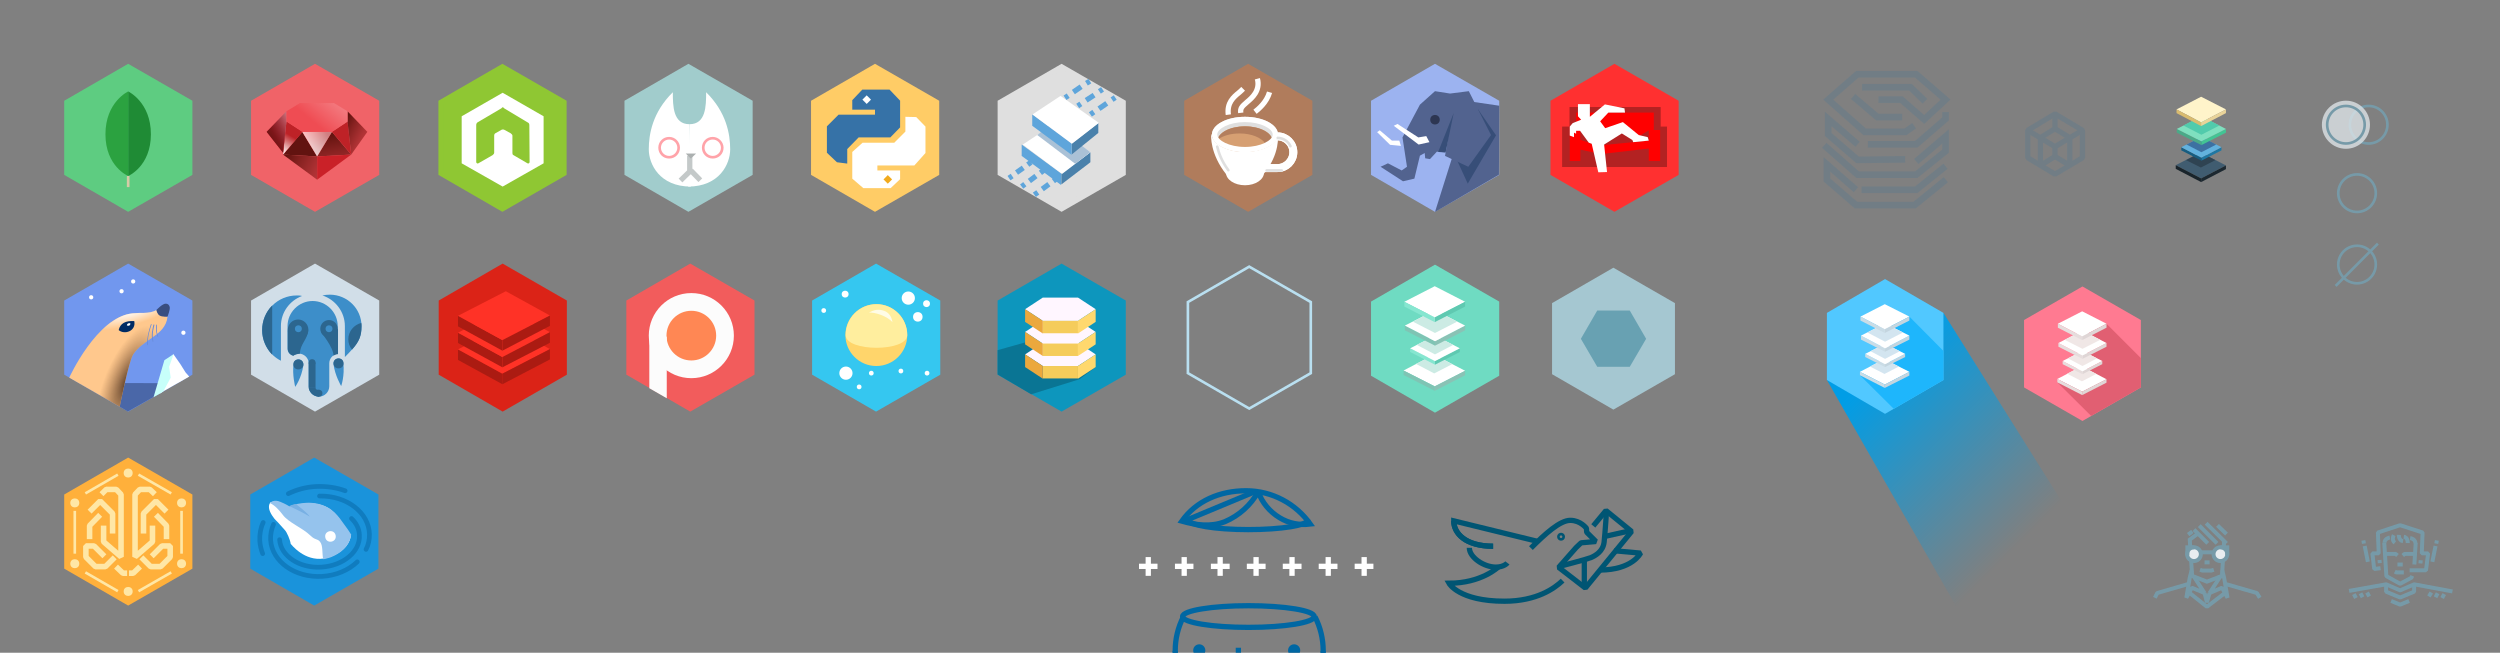 <?xml version="1.0" encoding="utf-8"?>
<!-- Generator: Adobe Illustrator 20.0.0, SVG Export Plug-In . SVG Version: 6.00 Build 0)  -->
<svg version="1.1" id="svgs" xmlns="http://www.w3.org/2000/svg" xmlns:xlink="http://www.w3.org/1999/xlink" x="0px" y="0px"
	 viewBox="0 0 946 247" style="enable-background:new 0 0 946 247;" xml:space="preserve">
<rect x="0" y="0" width="946" height="247" fill="#808080" stroke="none"/>
<style type="text/css">
	.st0{fill:#F06368;stroke:#F06368;stroke-width:2;stroke-miterlimit:10;}
	.st1{fill:#CA2128;}
	.st2{fill:url(#SVGID_1_);}
	.st3{fill:#BE2227;}
	.st4{fill:url(#SVGID_2_);}
	.st5{fill:#621310;}
	.st6{fill:url(#SVGID_3_);}
	.st7{fill:#D32034;}
	.st8{fill:url(#SVGID_4_);}
	.st9{fill:url(#SVGID_5_);}
	.st10{fill:url(#SVGID_6_);}
	.st11{fill:url(#SVGID_7_);}
	.st12{fill:#EF4C53;}
	.st13{opacity:0.61;fill:url(#SVGID_8_);enable-background:new    ;}
	.st14{fill:url(#SVGID_9_);}
	.st15{fill:url(#SVGID_10_);}
	.st16{fill:#8FC733;stroke:#8FC733;stroke-width:2;stroke-miterlimit:10;}
	.st17{fill:#FFFFFF;}
	.st18{fill:#8FC733;}
	.st19{fill:#A1CCCC;stroke:#A1CCCC;stroke-width:2;stroke-miterlimit:10;}
	.st20{fill:#FFA3A9;}
	.st21{fill:none;stroke:#C4C9C9;stroke-width:2;stroke-miterlimit:10;}
	.st22{fill:#ABB0B0;}
	.st23{fill:#FFCC66;stroke:#FFCC66;stroke-width:2;stroke-miterlimit:10;}
	.st24{fill:#3672A7;}
	.st25{fill:#F1AA1D;}
	.st26{fill:#6FDBC2;stroke:#6FDBC2;stroke-width:2;stroke-miterlimit:10;}
	.st27{fill:#CCEBE4;}
	.st28{fill:#8AC2B5;}
	.st29{fill:#7FC4B4;}
	.st30{fill:#5FC9B1;}
	.st31{fill:#86E6D0;}
	.st32{fill:#A5C7D1;}
	.st33{fill:#68A1B2;}
	.st34{fill:#DFDFDF;stroke:#DFDFDF;stroke-width:2;stroke-miterlimit:10;}
	.st35{fill:#4A81AB;}
	.st36{fill:#5EA5DB;}
	.st37{fill:#AAC1D6;}
	.st38{fill:none;stroke:#5EA5DB;stroke-width:2;stroke-miterlimit:10;}
	.st39{fill:none;stroke:#5EA5DB;stroke-width:2;stroke-miterlimit:10;stroke-dasharray:3.581,2.387;}
	.st40{fill:none;stroke:#5EA5DB;stroke-width:2;stroke-miterlimit:10;stroke-dasharray:3.119,2.079;}
	.st41{fill:none;stroke:#5EA5DB;stroke-width:2;stroke-miterlimit:10;stroke-dasharray:3.119,2.08;}
	.st42{fill:none;stroke:#5EA5DB;stroke-width:2;stroke-miterlimit:10;stroke-dasharray:3.12,2.08;}
	.st43{fill:#B07C5C;stroke:#B07C5C;stroke-width:2;stroke-miterlimit:10;}
	.st44{fill:#DFDFDF;}
	.st45{clip-path:url(#SVGID_12_);fill:#D69F72;}
	.st46{clip-path:url(#SVGID_14_);fill:#B37E5D;}
	.st47{fill:none;stroke:#FFFFFF;stroke-width:3;stroke-miterlimit:10;}
	.st48{fill:none;stroke:#DFDFDF;stroke-linecap:round;stroke-miterlimit:10;}
	.st49{fill:none;stroke:#FFFFFF;stroke-width:2;stroke-miterlimit:10;}
	.st50{fill:#9CB3F0;stroke:#9CB3F0;stroke-width:2;stroke-miterlimit:10;}
	.st51{fill:#52638F;}
	.st52{fill:#374E78;}
	.st53{fill:#2D3652;}
	.st54{fill:#FF3030;stroke:#FF3030;stroke-width:2;stroke-miterlimit:10;}
	.st55{fill:#B32222;}
	.st56{fill:#FF0000;}
	.st57{fill:#5ECC81;stroke:#5ECC81;stroke-width:2;stroke-miterlimit:10;}
	.st58{fill:#1F8B35;}
	.st59{fill:#2BA240;}
	.st60{fill:none;stroke:#D6CBA6;stroke-miterlimit:10;}
	.st61{fill:#FFB03B;stroke:#FFB03B;stroke-width:2;stroke-miterlimit:10;}
	.st62{fill:none;stroke:#FFE7A6;stroke-linejoin:bevel;stroke-miterlimit:10;}
	.st63{fill:none;stroke:#FFE7A6;stroke-width:2.1;stroke-linejoin:bevel;stroke-miterlimit:10;}
	.st64{fill:#FFE7A6;}
	.st65{fill:#1A93DB;stroke:#1A93DB;stroke-width:2;stroke-miterlimit:10;}
	.st66{fill:#95C3ED;}
	.st67{fill:none;stroke:#107CBF;stroke-width:1.776;stroke-linecap:round;stroke-miterlimit:10;}
	.st68{fill:#78B0E3;}
	.st69{fill:#7197EE;stroke:#7197EE;stroke-width:2;stroke-miterlimit:10;}
	.st70{fill:#4A67A8;}
	.st71{fill:#FFC88D;}
	.st72{fill:url(#path3352_1_);}
	.st73{fill:url(#path4028_1_);}
	.st74{fill:#002B64;}
	.st75{fill:#678AD9;}
	.st76{fill:#394E80;}
	.st77{fill:#C7FFFA;}
	.st78{fill:#D1DEE8;stroke:#D1DEE8;stroke-width:2;stroke-miterlimit:10;}
	.st79{fill:#3D8EC9;}
	.st80{fill:#2C668F;}
	.st81{fill:#DB2317;stroke:#DB2317;stroke-width:2;stroke-miterlimit:10;}
	.st82{fill:#AB1B12;}
	.st83{fill:#FF3226;}
	.st84{fill:#F25C5C;stroke:#F25C5C;stroke-width:2;stroke-miterlimit:10;}
	.st85{fill:#FCFCFC;}
	.st86{fill:#FF8754;}
	.st87{fill:#35C7F0;stroke:#35C7F0;stroke-width:2;stroke-miterlimit:10;}
	.st88{fill:#FFD56B;}
	.st89{fill:#FFEE9E;}
	.st90{fill:#FFFCE6;}
	.st91{fill:#0D96BD;stroke:#0D96BD;stroke-width:2;stroke-miterlimit:10;}
	.st92{fill:#0A7594;}
	.st93{fill:#FFF6FF;}
	.st94{fill:#FFD86E;}
	.st95{fill:#F5CC5B;}
	.st96{fill:#EBA83D;}
	.st97{fill:none;stroke:#B9DFF0;stroke-miterlimit:10;}
	.st98{fill:none;stroke:#218BB0;stroke-width:1.113;stroke-linecap:round;stroke-linejoin:round;}
	.st99{fill:#218BB0;}
	.st100{fill:none;stroke:#46B4DB;stroke-width:0.88;stroke-linecap:round;stroke-linejoin:round;}
	.st101{fill:#46B4DB;}
	.st102{fill:#005A7A;}
	.st103{fill:none;stroke:#DB4559;stroke-width:2;stroke-miterlimit:10;}
	.st104{fill:none;stroke:#717D85;stroke-width:2.5;stroke-miterlimit:10;}
	.st105{fill:none;stroke:#717D85;stroke-width:2;stroke-linejoin:bevel;stroke-miterlimit:10;}
	.st106{fill:none;stroke:#717D85;stroke-width:2;stroke-miterlimit:10;}
	.st107{fill:#405C70;}
	.st108{fill:#2F4352;}
	.st109{fill:#1C2830;}
	.st110{fill:#19242B;}
	.st111{fill:#1E77A3;}
	.st112{fill:#175D80;}
	.st113{fill:#62B1DD;}
	.st114{opacity:0.42;fill:#0B194F;enable-background:new    ;}
	.st115{fill:#43C494;}
	.st116{fill:#4AAA88;}
	.st117{fill:#7FE0BF;}
	.st118{opacity:0.76;fill:#43C4A6;enable-background:new    ;}
	.st119{fill:#FFF4CA;}
	.st120{fill:#E9D399;}
	.st121{fill:#D9BB6F;}
	.st122{fill:#029ADB;}
	.st123{fill:none;stroke:#029ADB;stroke-width:0.845;stroke-miterlimit:10;}
	.st124{fill:none;stroke:#029ADB;stroke-width:2.5;stroke-miterlimit:10;}
	.st125{fill:#F79900;}
	.st126{clip-path:url(#SVGID_16_);fill:none;stroke:#F79900;stroke-width:2.109;stroke-miterlimit:10;}
	.st127{clip-path:url(#SVGID_18_);fill:none;stroke:#F79900;stroke-width:2.109;stroke-miterlimit:10;}
	.st128{clip-path:url(#SVGID_20_);fill:none;stroke:#F79900;stroke-width:2.109;stroke-miterlimit:10;}
	.st129{clip-path:url(#SVGID_22_);fill:none;stroke:#F79900;stroke-width:2.109;stroke-miterlimit:10;}
	.st130{clip-path:url(#SVGID_24_);fill:none;stroke:#F79900;stroke-width:2.109;stroke-miterlimit:10;}
	.st131{clip-path:url(#SVGID_26_);fill:none;stroke:#F79900;stroke-width:2.109;stroke-miterlimit:10;}
	.st132{clip-path:url(#SVGID_28_);fill:none;stroke:#F79900;stroke-width:2.109;stroke-miterlimit:10;}
	.st133{clip-path:url(#SVGID_30_);fill:none;stroke:#F79900;stroke-width:2.109;stroke-miterlimit:10;}
	.st134{clip-path:url(#SVGID_32_);fill:none;stroke:#F79900;stroke-width:2.109;stroke-miterlimit:10;}
	.st135{clip-path:url(#SVGID_34_);fill:none;stroke:#F79900;stroke-width:2.109;stroke-miterlimit:10;}
	.st136{clip-path:url(#SVGID_36_);fill:none;stroke:#F79900;stroke-width:2.109;stroke-miterlimit:10;}
	.st137{clip-path:url(#SVGID_38_);fill:none;stroke:#F79900;stroke-width:2.109;stroke-miterlimit:10;}
	.st138{clip-path:url(#SVGID_40_);fill:none;stroke:#F79900;stroke-width:2.109;stroke-miterlimit:10;}
	.st139{clip-path:url(#SVGID_42_);fill:none;stroke:#F79900;stroke-width:2.109;stroke-miterlimit:10;}
	.st140{clip-path:url(#SVGID_44_);fill:none;stroke:#F79900;stroke-width:2.109;stroke-miterlimit:10;}
	.st141{clip-path:url(#SVGID_46_);fill:none;stroke:#F79900;stroke-width:2.109;stroke-miterlimit:10;}
	.st142{clip-path:url(#SVGID_48_);fill:none;stroke:#F79900;stroke-width:2.109;stroke-miterlimit:10;}
	.st143{clip-path:url(#SVGID_50_);fill:none;stroke:#F79900;stroke-width:2.109;stroke-miterlimit:10;}
	.st144{clip-path:url(#SVGID_52_);fill:none;stroke:#F79900;stroke-width:2.109;stroke-miterlimit:10;}
	.st145{clip-path:url(#SVGID_54_);fill:none;stroke:#F79900;stroke-width:2.109;stroke-miterlimit:10;}
	.st146{clip-path:url(#SVGID_56_);fill:none;stroke:#F79900;stroke-width:2.109;stroke-miterlimit:10;}
	.st147{clip-path:url(#SVGID_58_);fill:none;stroke:#F79900;stroke-width:2.109;stroke-miterlimit:10;}
	.st148{clip-path:url(#SVGID_60_);fill:none;stroke:#F79900;stroke-width:2.109;stroke-miterlimit:10;}
	.st149{clip-path:url(#SVGID_62_);fill:none;stroke:#F79900;stroke-width:2.109;stroke-miterlimit:10;}
	.st150{clip-path:url(#SVGID_64_);fill:none;stroke:#F79900;stroke-width:2.109;stroke-miterlimit:10;}
	.st151{clip-path:url(#SVGID_66_);fill:none;stroke:#F79900;stroke-width:2.109;stroke-miterlimit:10;}
	.st152{clip-path:url(#SVGID_68_);fill:none;stroke:#F79900;stroke-width:2.109;stroke-miterlimit:10;}
	.st153{clip-path:url(#SVGID_70_);fill:none;stroke:#F79900;stroke-width:2.109;stroke-miterlimit:10;}
	.st154{clip-path:url(#SVGID_72_);fill:none;stroke:#F79900;stroke-width:2.109;stroke-miterlimit:10;}
	.st155{clip-path:url(#SVGID_74_);fill:none;stroke:#F79900;stroke-width:2.109;stroke-miterlimit:10;}
	.st156{clip-path:url(#SVGID_76_);fill:none;stroke:#F79900;stroke-width:2.109;stroke-miterlimit:10;}
	.st157{clip-path:url(#SVGID_78_);fill:none;stroke:#F79900;stroke-width:2.109;stroke-miterlimit:10;}
	.st158{clip-path:url(#SVGID_80_);fill:none;stroke:#F79900;stroke-width:2.109;stroke-miterlimit:10;}
	.st159{clip-path:url(#SVGID_82_);fill:none;stroke:#F79900;stroke-width:2.109;stroke-miterlimit:10;}
	.st160{clip-path:url(#SVGID_84_);fill:none;stroke:#F79900;stroke-width:2.109;stroke-miterlimit:10;}
	.st161{clip-path:url(#SVGID_86_);fill:none;stroke:#F79900;stroke-width:2.109;stroke-miterlimit:10;}
	.st162{clip-path:url(#SVGID_88_);fill:none;stroke:#F79900;stroke-width:2.109;stroke-miterlimit:10;}
	.st163{clip-path:url(#SVGID_90_);fill:none;stroke:#F79900;stroke-width:2.109;stroke-miterlimit:10;}
	.st164{clip-path:url(#SVGID_92_);fill:none;stroke:#F79900;stroke-width:2.109;stroke-miterlimit:10;}
	.st165{clip-path:url(#SVGID_94_);fill:none;stroke:#F79900;stroke-width:2.109;stroke-miterlimit:10;}
	.st166{clip-path:url(#SVGID_96_);fill:none;stroke:#F79900;stroke-width:2.109;stroke-miterlimit:10;}
	.st167{clip-path:url(#SVGID_98_);fill:none;stroke:#F79900;stroke-width:2.109;stroke-miterlimit:10;}
	.st168{clip-path:url(#SVGID_100_);fill:none;stroke:#F79900;stroke-width:2.109;stroke-miterlimit:10;}
	.st169{clip-path:url(#SVGID_102_);fill:none;stroke:#F79900;stroke-width:2.109;stroke-miterlimit:10;}
	.st170{clip-path:url(#SVGID_104_);fill:none;stroke:#F79900;stroke-width:2.109;stroke-miterlimit:10;}
	.st171{clip-path:url(#SVGID_106_);fill:none;stroke:#F79900;stroke-width:2.109;stroke-miterlimit:10;}
	.st172{clip-path:url(#SVGID_108_);fill:none;stroke:#F79900;stroke-width:2.109;stroke-miterlimit:10;}
	.st173{clip-path:url(#SVGID_110_);fill:none;stroke:#F79900;stroke-width:2.109;stroke-miterlimit:10;}
	.st174{clip-path:url(#SVGID_112_);fill:none;stroke:#F79900;stroke-width:2.109;stroke-miterlimit:10;}
	.st175{clip-path:url(#SVGID_114_);fill:none;stroke:#F79900;stroke-width:2.109;stroke-miterlimit:10;}
	.st176{fill:#CECDCA;}
	.st177{fill:#F3B41A;}
	.st178{fill:#DC462F;}
	.st179{fill:#517DBE;}
	.st180{fill:#4F71A8;}
	.st181{fill:#C2432F;}
	.st182{fill:#D09C2A;}
	.st183{fill:#4472B7;}
	.st184{fill:#FFFFFF;stroke:#4472B7;stroke-width:0.123;stroke-miterlimit:10;}
	.st185{fill:none;stroke:#FFFFFF;stroke-width:2.5;stroke-miterlimit:10;}
	.st186{fill:none;stroke:#769AA8;stroke-miterlimit:10;}
	.st187{opacity:0.76;fill:#E1E7EB;}
	.st188{fill:url(#SVGID_115_);}
	.st189{fill:#51C8FF;}
	.st190{fill:#1EB6FC;}
	.st191{fill:#D3E5F0;}
	.st192{fill:#C4D5DF;}
	.st193{fill:#CADCE6;}
	.st194{fill:none;stroke:#D0E2ED;stroke-width:1.066;stroke-miterlimit:10;stroke-dasharray:9.428,2.694;}
	.st195{fill:none;stroke:#0067A3;stroke-width:2;stroke-miterlimit:10;}
	.st196{fill:#0067A3;}
	.st197{fill:#F0FBFF;}
	.st198{fill:none;stroke:#005573;stroke-width:2;stroke-miterlimit:10;}
	.st199{fill:none;stroke:#005573;stroke-width:2;stroke-linejoin:bevel;stroke-miterlimit:10;}
	.st200{fill:#FF7A91;}
	.st201{fill:#E15F72;}
	.st202{fill:#F0E7E6;}
	.st203{fill:#DFD6D6;}
	.st204{fill:#E6DDDD;}
	.st205{fill:none;stroke:#EDE3E3;stroke-width:1.066;stroke-miterlimit:10;stroke-dasharray:9.428,2.694;}
	.st206{fill:none;stroke:#769AA8;stroke-width:1.5;stroke-miterlimit:10;}
	.st207{fill:#EDEDED;stroke:#769AA8;stroke-width:1.5;stroke-miterlimit:10;}
	.st208{fill:#E9EDF0;stroke:#769AA8;stroke-width:1.5;stroke-miterlimit:10;}
	.st209{fill:none;stroke:#769AA8;stroke-width:1.5;stroke-linejoin:bevel;stroke-miterlimit:10;}
</style>
<g id="hex-ruby">
	<polygon id="_x3E_bg" class="st0" points="142.5,65.6 119.2,79 96,65.6 96,38.7 119.2,25.3 142.5,38.7 	"/>
	<path class="st1" d="M120,58.5"/>
	
		<linearGradient id="SVGID_1_" gradientUnits="userSpaceOnUse" x1="133.748" y1="1329.705" x2="124.896" y2="1372.697" gradientTransform="matrix(1 0 0 -1 0 1424)">
		<stop  offset="0" style="stop-color:#EF4C53"/>
		<stop  offset="0.165" style="stop-color:#EB4A51"/>
		<stop  offset="0.336" style="stop-color:#DE454B"/>
		<stop  offset="0.51" style="stop-color:#CA3D41"/>
		<stop  offset="0.687" style="stop-color:#AC3133"/>
		<stop  offset="0.863" style="stop-color:#872221"/>
		<stop  offset="1" style="stop-color:#651410"/>
	</linearGradient>
	<polygon class="st2" points="132.9,58.5 125.6,49.9 120,59.2 	"/>
	<polygon class="st3" points="125.6,49.9 131.5,46 132.9,58.5 	"/>
	
		<linearGradient id="SVGID_2_" gradientUnits="userSpaceOnUse" x1="150.923" y1="1363.66" x2="129.114" y2="1375.355" gradientTransform="matrix(1 0 0 -1 0 1424)">
		<stop  offset="0" style="stop-color:#EF4C53"/>
		<stop  offset="0.165" style="stop-color:#EB4A51"/>
		<stop  offset="0.336" style="stop-color:#DE454B"/>
		<stop  offset="0.51" style="stop-color:#CA3D41"/>
		<stop  offset="0.687" style="stop-color:#AC3133"/>
		<stop  offset="0.863" style="stop-color:#872221"/>
		<stop  offset="1" style="stop-color:#651410"/>
	</linearGradient>
	<polygon class="st4" points="132.9,58.5 139,49.9 131.5,42.1 131.5,46 	"/>
	<polygon class="st5" points="107.1,58.5 114.4,49.9 120,59.2 	"/>
	<polygon class="st3" points="114.4,49.9 108.4,46 107.1,58.5 	"/>
	<polygon class="st3" points="114.4,49.9 108.4,46 107.1,58.5 	"/>
	
		<linearGradient id="SVGID_3_" gradientUnits="userSpaceOnUse" x1="105.871" y1="1366.661" x2="109.561" y2="1372.927" gradientTransform="matrix(1 0 0 -1 0 1424)">
		<stop  offset="0" style="stop-color:#FFFFFF"/>
		<stop  offset="1" style="stop-color:#FFFFFF;stop-opacity:0"/>
	</linearGradient>
	<polygon class="st6" points="114.4,49.9 108.4,46 107.1,58.5 	"/>
	<polygon class="st7" points="107.1,57.8 100.9,49.9 108.4,42.1 108.4,46 	"/>
	
		<linearGradient id="SVGID_4_" gradientUnits="userSpaceOnUse" x1="115.151" y1="1378.367" x2="104.336" y2="1372.058" gradientTransform="matrix(1 0 0 -1 0 1424)">
		<stop  offset="0" style="stop-color:#FFFFFF"/>
		<stop  offset="1" style="stop-color:#FFFFFF;stop-opacity:0"/>
	</linearGradient>
	<polygon class="st8" points="107.1,57.8 100.9,49.9 108.4,42.1 108.4,46 	"/>
	
		<linearGradient id="SVGID_5_" gradientUnits="userSpaceOnUse" x1="100.879" y1="1370.152" x2="118.305" y2="1380.038" gradientTransform="matrix(1 0 0 -1 0 1424)">
		<stop  offset="0" style="stop-color:#621310"/>
		<stop  offset="0.172" style="stop-color:#661312;stop-opacity:0.828"/>
		<stop  offset="0.351" style="stop-color:#731418;stop-opacity:0.649"/>
		<stop  offset="0.533" style="stop-color:#871621;stop-opacity:0.467"/>
		<stop  offset="0.717" style="stop-color:#A5182E;stop-opacity:0.283"/>
		<stop  offset="0.901" style="stop-color:#CA1A3F;stop-opacity:9.930000e-02"/>
		<stop  offset="1" style="stop-color:#E11C4A;stop-opacity:0"/>
	</linearGradient>
	<polygon class="st9" points="107.1,57.8 100.9,49.9 108.4,42.1 108.4,46 	"/>
	
		<linearGradient id="SVGID_6_" gradientUnits="userSpaceOnUse" x1="115.44" y1="1374.303" x2="121.862" y2="1370.069" gradientTransform="matrix(1 0 0 -1 0 1424)">
		<stop  offset="0" style="stop-color:#EE3A3F"/>
		<stop  offset="1" style="stop-color:#AC2125"/>
	</linearGradient>
	<polygon class="st10" points="120,49.9 114.4,49.9 114.4,49.9 120,59.2 125.6,49.9 125.6,49.9 	"/>
	
		<linearGradient id="SVGID_7_" gradientUnits="userSpaceOnUse" x1="112.976" y1="1365.15" x2="122.318" y2="1374.66" gradientTransform="matrix(1 0 0 -1 0 1424)">
		<stop  offset="0" style="stop-color:#FFFFFF"/>
		<stop  offset="1" style="stop-color:#FFFFFF;stop-opacity:0.42"/>
	</linearGradient>
	<polygon class="st11" points="120,49.9 114.4,49.9 114.4,49.9 120,59.2 125.6,49.9 125.6,49.9 	"/>
	<polygon class="st12" points="126.4,39 120,39 113.5,39 108.4,42.1 108.4,46 114.4,49.9 120,49.9 125.6,49.9 131.5,46 131.5,42.1 	
		"/>
	
		<linearGradient id="SVGID_8_" gradientUnits="userSpaceOnUse" x1="135.506" y1="1398.588" x2="118.359" y2="1378.044" gradientTransform="matrix(1 0 0 -1 0 1424)">
		<stop  offset="0" style="stop-color:#FFFFFF"/>
		<stop  offset="1" style="stop-color:#FFFFFF;stop-opacity:0"/>
	</linearGradient>
	<polygon class="st13" points="126.4,39 120,39 113.5,39 108.4,42.1 108.4,46 114.4,49.9 120,49.9 125.6,49.9 131.5,46 131.5,42.1 	
		"/>
	<polygon class="st1" points="120,59.2 120,68 132.9,58.5 	"/>
	
		<linearGradient id="SVGID_9_" gradientUnits="userSpaceOnUse" x1="142.802" y1="1348.173" x2="109.157" y2="1366.214" gradientTransform="matrix(1 0 0 -1 0 1424)">
		<stop  offset="0" style="stop-color:#EF4C53"/>
		<stop  offset="0.165" style="stop-color:#EB4A51"/>
		<stop  offset="0.336" style="stop-color:#DE454B"/>
		<stop  offset="0.51" style="stop-color:#CA3D41"/>
		<stop  offset="0.687" style="stop-color:#AC3133"/>
		<stop  offset="0.863" style="stop-color:#872221"/>
		<stop  offset="1" style="stop-color:#651410"/>
	</linearGradient>
	<polygon class="st14" points="120,59.2 120,59.2 107.1,58.5 120,68 120,68 	"/>
	
		<linearGradient id="SVGID_10_" gradientUnits="userSpaceOnUse" x1="108.4" y1="1378" x2="108.4" y2="1378" gradientTransform="matrix(1 0 0 -1 0 1424)">
		<stop  offset="0" style="stop-color:#EF4C53"/>
		<stop  offset="0.165" style="stop-color:#EB4A51"/>
		<stop  offset="0.336" style="stop-color:#DE454B"/>
		<stop  offset="0.51" style="stop-color:#CA3D41"/>
		<stop  offset="0.687" style="stop-color:#AC3133"/>
		<stop  offset="0.863" style="stop-color:#872221"/>
		<stop  offset="1" style="stop-color:#651410"/>
	</linearGradient>
	<path class="st15" d="M108.4,46"/>
</g>
<g id="hex-node">
	<polygon id="_x3E_bg_2_" class="st16" points="213.4,65.6 190.1,79 166.9,65.6 166.9,38.7 190.1,25.3 213.4,38.7 	"/>
	<polygon class="st17" points="190.2,35.1 205.7,44 205.7,61.8 190.2,70.6 174.7,61.8 174.7,44 	"/>
	<path class="st18" d="M200.3,47.3c0-0.4-0.2-0.8-0.5-0.9l-9-5.4c-0.2-0.1-0.3-0.4-0.5-0.4h-0.1c-0.2,0-0.3,0.3-0.5,0.4l-9,5.3
		c-0.3,0.2-0.5,0.6-0.5,1v14c0,0.2,0.1,0.4,0.3,0.5s0.4,0.1,0.5,0l5.4-3.1c0.3-0.2,0.6-0.6,0.6-0.9v-6.5c0-0.4,0.2-0.8,0.5-0.9
		l2.3-1.3c0.2-0.1,0.3-0.1,0.5-0.1s0.4,0,0.5,0.1l2.4,1.3c0.3,0.2,0.7,0.6,0.7,0.9v6.5c0,0.4,0,0.7,0.4,0.9l5.3,3.1
		c0.2,0.1,0.3,0.1,0.5,0s0.3-0.3,0.3-0.5L200.3,47.3z"/>
</g>
<g id="hex-memcached">
	<polygon id="_x3E_bg_3_" class="st19" points="283.8,65.6 260.5,79 237.3,65.6 237.3,38.7 260.5,25.3 283.8,38.7 	"/>
	<path class="st17" d="M260.4,70.6c11.8,0,15.9-8.5,15.9-14.1c0-5.7-1.4-14-9.1-21.6c0,5.3-0.1,12.1-6.3,12.1"/>
	<path class="st17" d="M261.4,70.6c-11.8,0-15.9-8.5-15.9-14.1c0-5.7,1.4-14,9.1-21.6c0,5.3,0.1,12.1,6.3,12.1"/>
	<g>
		<circle class="st17" cx="269.7" cy="56" r="3.5"/>
	</g>
	<g>
		<path class="st20" d="M269.7,52.8c1.7,0,3.1,1.4,3.1,3.1c0,1.7-1.4,3.1-3.1,3.1s-3.1-1.4-3.1-3.1S267.9,52.8,269.7,52.8
			 M269.7,51.8c-2.3,0-4.1,1.8-4.1,4.1s1.8,4.1,4.1,4.1c2.3,0,4.1-1.8,4.1-4.1C273.8,53.7,271.9,51.8,269.7,51.8L269.7,51.8z"/>
	</g>
	<g>
		<polyline class="st21" points="261,58.9 261,64.9 257.5,68.3 		"/>
		<line class="st21" x1="265" y1="68.2" x2="261.4" y2="64.5"/>
	</g>
	<g>
		<circle class="st17" cx="253.2" cy="56" r="3.5"/>
	</g>
	<polygon class="st22" points="263.4,58.1 261.4,60 259.5,58.1 	"/>
	<g>
		<path class="st20" d="M253.2,52.8c1.7,0,3.1,1.4,3.1,3.1c0,1.7-1.4,3.1-3.1,3.1c-1.7,0-3.1-1.4-3.1-3.1
			C250.1,54.2,251.5,52.8,253.2,52.8 M253.2,51.8c-2.3,0-4.1,1.8-4.1,4.1s1.8,4.1,4.1,4.1s4.1-1.8,4.1-4.1
			C257.3,53.7,255.5,51.8,253.2,51.8L253.2,51.8z"/>
	</g>
</g>
<g id="hex-python">
	<polygon id="_x3E_bg_4_" class="st23" points="354.4,65.6 331.1,79 307.9,65.6 307.9,38.7 331.1,25.3 354.4,38.7 	"/>
	<polygon class="st24" points="331.1,41.5 322.5,41.5 322.5,37.9 326.3,33.9 336.6,33.9 340.6,38.1 340.6,48.2 336.9,52 324.9,52 
		320.6,56.4 320.6,61.9 316.7,61.4 312.9,57.8 312.9,47.8 317.3,43.4 331.1,43.4 	"/>
	
		<rect x="326.9" y="36.6" transform="matrix(0.707 -0.707 0.707 0.707 69.334 242.946)" class="st17" width="2.3" height="2.3"/>
	<polygon class="st17" points="332,64.5 340.6,64.5 340.6,67.8 337,71.2 326.7,71.2 322.5,67.6 322.5,57.5 326.4,54 338.4,54 
		342.6,49.8 342.6,44.2 346.7,44.3 350.2,47.9 350.2,57.9 346,62.6 332,62.6 	"/>
	
		<rect x="334.6" y="66.8" transform="matrix(0.708 -0.707 0.707 0.708 50.186 257.152)" class="st25" width="2.3" height="2.3"/>
</g>
<g id="hex-platform">
	<polygon id="_x3E_bg_15_" class="st26" points="566.3,141.6 543,155 519.8,141.6 519.8,114.7 543,101.3 566.3,114.7 	"/>
	<g id="logo-horizontal_1_">
		<g>
			<polygon class="st17" points="554.4,140.3 542.9,146.2 531.1,140.2 542.6,134.2 			"/>
			<polygon class="st27" points="549.5,137.8 542.7,141.3 535.8,137.7 542.6,134.2 			"/>
			<polygon class="st28" points="542.9,146.2 554.4,140.3 554.4,142 542.9,147.9 			"/>
			<polygon class="st29" points="542.9,146.2 531.1,140.2 531.1,141.9 542.9,147.9 			"/>
		</g>
		<g>
			<polygon class="st30" points="543,136.6 552.4,131.8 552.4,133.2 543,138 			"/>
			<polygon class="st31" points="543,136.6 533.6,131.8 533.6,133.2 543,138 			"/>
			<polygon class="st17" points="552.4,131.8 543,136.6 533.6,131.8 543,127 			"/>
			<polygon class="st27" points="549.9,130.5 543,134.1 536.1,130.5 543,127 			"/>
		</g>
		<g>
			<polygon class="st28" points="543,129.1 554.4,123.2 554.4,125 543,130.8 			"/>
			<polygon class="st29" points="543,129.1 531.6,123.2 531.6,125 543,130.8 			"/>
			<polygon class="st17" points="554.4,123.2 543,129.1 531.6,123.2 543,117.4 			"/>
			<polygon class="st27" points="551.4,121.7 543,126 534.6,121.7 543,117.4 			"/>
		</g>
		<g>
			<polygon class="st17" points="554.4,114.2 542.9,120.1 531.4,114.2 542.9,108.3 			"/>
			<polygon class="st30" points="542.9,120.1 554.4,114.2 554.4,116 542.9,121.9 			"/>
			<polygon class="st31" points="542.9,120.1 531.4,114.2 531.4,116 542.9,121.9 			"/>
		</g>
	</g>
</g>
<g id="hex-system">
	<polygon id="_x3E_bg_16_" class="st32" points="633.8,141.6 610.5,155 587.3,141.6 587.3,114.7 610.5,101.3 633.8,114.7 	"/>
	<polygon class="st33" points="616.7,117.5 622.9,128.2 616.7,138.8 604.4,138.8 598.2,128.2 604.4,117.5 	"/>
</g>
<g id="hex-storage">
	<polygon id="_x3E_bg_5_" class="st34" points="425,65.6 401.7,79 378.5,65.6 378.5,38.7 401.7,25.3 425,38.7 	"/>
	<polygon class="st35" points="412.6,61.4 412.6,57.6 401.6,65.7 401.6,69.8 	"/>
	<polyline class="st36" points="401.6,65.7 386.6,54.7 386.6,59 401.5,70 	"/>
	<polygon class="st17" points="398.1,47.4 387,54.7 401.9,65.8 412.6,57.6 	"/>
	<polygon class="st37" points="392.5,51.1 406.9,62 412.6,57.6 398.1,46.5 	"/>
	<polygon class="st35" points="415.6,50.3 415.6,46.5 405.6,54.3 405.6,58.4 	"/>
	<polyline class="st36" points="405.5,54.3 390.6,43.3 390.6,47.6 405.5,58.6 	"/>
	<polygon class="st17" points="401.3,36.3 390.7,43.3 405.6,54.4 415.8,46.5 	"/>
	<g>
		<g>
			<line class="st38" x1="412.4" y1="30.7" x2="411.1" y2="31.5"/>
			<line class="st39" x1="409.1" y1="32.8" x2="405.2" y2="35.5"/>
			<line class="st38" x1="404.2" y1="36.2" x2="403" y2="37"/>
		</g>
	</g>
	<g>
		<g>
			<line class="st38" x1="417.2" y1="33.8" x2="416" y2="34.6"/>
			<line class="st39" x1="414" y1="36" x2="410" y2="38.6"/>
			<line class="st38" x1="409" y1="39.3" x2="407.8" y2="40.1"/>
		</g>
	</g>
	<g>
		<g>
			<line class="st38" x1="422" y1="36.9" x2="420.8" y2="37.7"/>
			<line class="st39" x1="418.8" y1="39.1" x2="414.9" y2="41.8"/>
			<line class="st38" x1="413.9" y1="42.4" x2="412.6" y2="43.3"/>
		</g>
	</g>
	<g>
		<g>
			<line class="st38" x1="390.1" y1="61.4" x2="388.9" y2="62.3"/>
			<line class="st40" x1="387.2" y1="63.5" x2="383.8" y2="65.9"/>
			<line class="st38" x1="383" y1="66.6" x2="381.8" y2="67.4"/>
		</g>
	</g>
	<g>
		<g>
			<line class="st38" x1="394.9" y1="64.5" x2="393.7" y2="65.4"/>
			<line class="st41" x1="392" y1="66.6" x2="388.7" y2="69.1"/>
			<line class="st38" x1="387.8" y1="69.7" x2="386.6" y2="70.6"/>
		</g>
	</g>
	<g>
		<g>
			<line class="st38" x1="399.8" y1="67.6" x2="398.6" y2="68.5"/>
			<line class="st42" x1="396.9" y1="69.7" x2="393.5" y2="72.2"/>
			<line class="st38" x1="392.7" y1="72.8" x2="391.4" y2="73.7"/>
		</g>
	</g>
</g>
<g id="hex-java">
	<polygon id="_x3E_bg_6_" class="st43" points="495.6,65.6 472.3,79 449.1,65.6 449.1,38.7 472.3,25.3 495.6,38.7 	"/>
	<ellipse class="st17" cx="471.1" cy="65.3" rx="7.2" ry="4.8"/>
	<ellipse class="st44" cx="471.1" cy="50.9" rx="12.5" ry="6.7"/>
	<g>
		<g>
			<g>
				<g>
					<g>
						<g>
							<g>
								<g>
									<g>
										<g>
											<g>
												<defs>
													<ellipse id="SVGID_11_" cx="471.1" cy="53.4" rx="10.4" ry="5.6"/>
												</defs>
												<clipPath id="SVGID_12_">
													<use xlink:href="#SVGID_11_"  style="overflow:visible;"/>
												</clipPath>
												<ellipse class="st45" cx="471.1" cy="53.4" rx="10.4" ry="5.6"/>
											</g>
										</g>
									</g>
								</g>
							</g>
						</g>
					</g>
				</g>
			</g>
		</g>
		<g>
			<g>
				<g>
					<g>
						<g>
							<g>
								<g>
									<g>
										<g>
											<g>
												<defs>
													<ellipse id="SVGID_13_" cx="471.1" cy="53.4" rx="10.4" ry="5.6"/>
												</defs>
												<clipPath id="SVGID_14_">
													<use xlink:href="#SVGID_13_"  style="overflow:visible;"/>
												</clipPath>
												<path class="st46" d="M487.1,45.9h-26v6.7c1.9-1.3,4.7-2.1,8-2.1c4.5,0,8.2,1.6,9.7,3.8
													C478.8,54.2,486.5,53.5,487.1,45.9z"/>
											</g>
										</g>
									</g>
								</g>
							</g>
						</g>
					</g>
				</g>
			</g>
		</g>
	</g>
	<path class="st17" d="M478.1,65.9c-0.9,1.9-3.6,2.4-6.9,2.4s-6.1-0.9-6.9-2.2h-0.2c-6.4-8-5.8-15-5.8-15l0.2-0.5
		c0,3.7,5.5,6.9,12.4,6.9s12.6-3,12.6-6.7v0.1C483.6,51,484.5,58.3,478.1,65.9L478.1,65.9L478.1,65.9z"/>
	<g>
		<path class="st17" d="M471.1,46.2c6,0,10.5,2.5,10.5,4.7s-4.5,4.7-10.5,4.7s-10.5-2.5-10.5-4.7S465.1,46.2,471.1,46.2 M471.1,44.2
			c-6.9,0-12.5,3-12.5,6.7s5.6,6.7,12.5,6.7s12.5-3,12.5-6.7S478,44.2,471.1,44.2L471.1,44.2z"/>
	</g>
	<path class="st47" d="M483.4,51.6c3.3,0,6,2.7,6,6s-2.7,6-6,6s-5.1,0-5.1,0"/>
	<path class="st47" d="M483.4,51.6c3.3,0,6,2.7,6,6s-2.7,6-6,6s-5.1,0-5.1,0"/>
	<path class="st48" d="M483.5,52.2c2.1,0,4,1.3,4.8,3.1"/>
	<line class="st48" x1="479.3" y1="64.5" x2="485" y2="64.5"/>
	<path class="st48" d="M464.8,64.4c-2.7-3.6-3.7-6.9-4.2-8.9"/>
	<path class="st49" d="M480.4,34.9c-1.1,3.8-4.1,6.3-5.5,7.4"/>
	<path class="st49" d="M464.8,43.4c-0.6-4.5,2-6.7,4.1-8.4c0.6-0.5,1.1-1,1.5-1.4"/>
	<path class="st49" d="M475.8,29.8c1.2,4.5-2.1,7.3-3.9,8.8c-2.1,1.8-2.6,2.4-2.4,4.1"/>
</g>
<g id="hex-php">
	<polygon id="_x3E_bg_7_" class="st50" points="566.3,65.6 543,79 519.8,65.6 519.8,38.7 543,25.3 566.3,38.7 	"/>
	<polyline class="st51" points="550.1,57.7 543,80.2 567.2,66.1 567.3,40 556.4,38.4 	"/>
	<polygon class="st52" points="559.3,41.4 566.1,51.2 555.4,69.5 551.5,61 	"/>
	<polygon class="st51" points="537.3,39.6 543,34.5 548.7,35.4 555.8,34.5 564.2,51.1 555.6,63.1 546.8,59 548.1,51.3 546.8,57.6 
		543.7,57.4 541.1,60.2 539.3,59.9 539.1,57.9 537.3,58.9 535.2,67.6 530.9,68.6 522.4,63.1 525.2,61.8 530.4,64.5 532.4,63.1 
		530.7,52 	"/>
	<polygon class="st17" points="539.7,51.5 540.9,53.8 536.8,54.7 527.4,47.6 528.8,46.9 536.7,52 	"/>
	<polygon class="st17" points="529.5,53.2 526.7,53.2 522.1,49.3 521.1,50 526,54.8 530.1,55.2 	"/>
	<circle class="st53" cx="543" cy="45.3" r="1.8"/>
	<polygon class="st52" points="550.1,42.7 547,57.7 544.2,57.5 	"/>
</g>
<g id="hex-couch-db">
	<polygon id="_x3E_bg_8_" class="st54" points="634.2,65.6 610.9,79 587.7,65.6 587.7,38.7 610.9,25.3 634.2,38.7 	"/>
	<g>
		<polygon class="st55" points="591.1,63.2 630.8,63.2 630.8,47.9 628.4,47.9 628.4,40.5 593.9,40.5 593.9,47.9 591.1,47.9 		"/>
		<polygon class="st56" points="625.8,49.2 625.8,42.6 596.4,42.6 596.4,48.1 594,48.1 594,60.9 596.4,60.9 598,60.9 622.4,60.9 
			625.8,60.9 628.2,60.9 628.2,49.2 		"/>
		<polygon class="st55" points="598,56.6 598,62.4 623.9,62.4 623.9,56.2 605.7,58.3 		"/>
		<polygon class="st55" points="598,49 598,52.9 604.5,55.1 623.9,53.2 623.9,49.3 619.9,51.8 613.2,49 605.4,50.5 		"/>
		<polygon class="st17" points="595.1,46.6 598.3,45.3 597.1,44 597.1,39.4 601.6,39.4 601.6,44.2 607.3,39.5 614.7,41 614.9,42.6 
			612.6,42.6 611.4,42.6 608.6,42.6 605.5,45.9 607.4,48.5 614.1,46.2 620.1,51.1 623.5,51.9 623.9,53.2 618,53.8 617.7,53 
			617.4,52.8 613.7,50.5 607,54.7 608.1,65.1 604.8,65.2 602.3,54.4 601.2,54 597.9,49.5 596.4,49.5 596.4,50.6 595.6,50.2 
			595.6,51.9 594,51.3 594,47.9 		"/>
	</g>
</g>
<g id="hex-mongo-db">
	<polygon id="_x3E_bg_1_" class="st57" points="71.8,65.6 48.5,79 25.3,65.6 25.3,38.7 48.5,25.3 71.8,38.7 	"/>
	<path class="st58" d="M48.5,34.6v32c0,0,8.6-3.6,8.6-15.8S48.5,34.6,48.5,34.6z"/>
	<path class="st59" d="M48.5,34.6v32c0,0-8.6-3.6-8.6-15.8S48.5,34.6,48.5,34.6z"/>
	<line class="st60" x1="48.5" y1="66.6" x2="48.5" y2="70.8"/>
</g>
<g id="hex-arbiter">
	<polygon id="_x3E_bg_17_" class="st61" points="71.8,214.6 48.5,228 25.3,214.6 25.3,187.7 48.5,174.3 71.8,187.7 	"/>
	<line class="st62" x1="52.4" y1="223.7" x2="64.8" y2="216.6"/>
	<line class="st62" x1="44.6" y1="223.7" x2="32.3" y2="216.6"/>
	<line class="st62" x1="52.4" y1="179.6" x2="64.8" y2="186.7"/>
	<line class="st62" x1="68.7" y1="193.3" x2="68.7" y2="209.5"/>
	<line class="st62" x1="28.3" y1="193.3" x2="28.3" y2="209.5"/>
	<line class="st62" x1="44.6" y1="179.6" x2="32.3" y2="186.7"/>
	<polyline class="st63" points="57.7,198.9 57.7,205 51.1,210.7 51.1,187.1 52.9,185.2 56.7,185.2 58.6,187 	"/>
	<circle class="st64" cx="68.7" cy="190.3" r="1.7"/>
	<circle class="st64" cx="48.5" cy="179" r="1.7"/>
	<circle class="st64" cx="48.5" cy="223.8" r="1.7"/>
	<circle class="st64" cx="68.7" cy="213.3" r="1.7"/>
	<circle class="st64" cx="28.3" cy="190.3" r="1.7"/>
	<circle class="st64" cx="28.3" cy="213.3" r="1.7"/>
	<polyline class="st63" points="54.3,201.9 54.3,194.3 59,189.6 63,193.6 	"/>
	<polyline class="st63" points="59,194.8 63,198.9 63,204 	"/>
	<path class="st63" d="M57.4,210.5l3.9-3.9h3.1c0,0,0,4.1,0,4.2l-3.6,3.6H57l-3.5-3.5"/>
	<polyline class="st63" points="38.4,187 40.2,185.2 44,185.2 45.8,187.1 45.8,210.7 39.2,205 39.2,198.9 	"/>
	<polyline class="st63" points="42.6,201.9 42.6,194.3 37.9,189.6 33.9,193.6 	"/>
	<polyline class="st63" points="37.9,194.8 33.9,198.9 33.9,204 	"/>
	<path class="st63" d="M39.5,210.5l-3.9-3.9h-3.1c0,0,0,4.1,0,4.2l3.6,3.6h3.8l3.5-3.5"/>
	<polyline class="st63" points="43.9,214.4 46.5,216.9 48.1,216.9 	"/>
	<polyline class="st63" points="53,214.4 50.4,216.9 48.8,216.9 	"/>
</g>
<g id="hex-mysql-db">
	<polygon id="_x3E_bg_18_" class="st65" points="142.2,214.6 118.9,228 95.7,214.6 95.7,187.7 118.9,174.3 142.2,187.7 	"/>
	<path class="st17" d="M130.2,199c-2.5-3.5-4.2-7-9.9-8.2c-5.7-1.2-11.6,1.5-11.6,1.5s-0.8-1.5-2.8-2.1s-3.4-0.2-3.4-0.2
		s-0.9,0.6-0.7,2.3c0.2,1.7,2,4.1,2.7,4.7c0.7,0.6,2.6,2.9,3.3,3.6c0.7,0.7,2,3.6,2.2,5.2c1.9,2.3,7.6,7.8,15.2,4.8
		c5.6-2.2,7.2-5.5,7.6-8C131.9,201.3,130.9,200,130.2,199z"/>
	<path class="st66" d="M132.9,202.3c-0.8-1.3-1.7-2.6-2.4-3.5c-2.5-3.5-4.6-6.9-10.3-8.2c-5.7-1.2-10.7,1-10.7,1s-1.4-0.9-3.4-1.7
		c-2.5-1.1-3.7,0.3-3.7,0.3s-0.1,0.1-0.2,0.2c1.7,0.7,3.6,2.8,4.8,4.4c2.1,2.9,7.4,4.9,10.4,7.8c1.9,1.9,2.6,1.1,3.7,2.4
		c1.2,1.5,0.7,4.4,1.2,6.6c0.9-0.1,1.8-0.4,2.8-0.7C131.1,208.5,132.5,204.8,132.9,202.3z"/>
	<ellipse transform="matrix(0.983 -0.181 0.181 0.983 -34.765 26.095)" class="st17" cx="125.2" cy="203" rx="2" ry="2"/>
	<path class="st67" d="M131.8,204.7"/>
	<g>
		<path class="st67" d="M99.4,209.5c-0.6-1.5-1-3.2-1.1-4.9c-0.1-2.4,0.3-4.8,1.3-6.9"/>
		<path class="st67" d="M109.1,186.8c3.1-1.5,6.6-2.5,10.4-2.7c4-0.2,7.8,0.4,11.1,1.6"/>
		<path class="st67" d="M135.2,212.6c-3.2,3.1-8,5.2-13.3,5.5c-10.3,0.6-19-5.6-19.5-13.8c-0.1-2,0.3-4,1.1-5.9"/>
		<path class="st67" d="M120.9,187.7c10.3-0.2,18.8,6.3,18.9,14.6c0,2-0.4,3.9-1.3,5.6"/>
		<path class="st67" d="M133,196.2c1.8,1.7,2.9,3.9,3,6.2c0.4,6.3-6.1,11.7-14.4,12.2s-15.4-4.2-15.8-10.4"/>
	</g>
	<path class="st67" d="M110.9,193"/>
	<path class="st68" d="M109.5,191.5c0,0,5.7,2.7,7.7,4c-0.8-1.5-5.3-4.8-5.3-4.8S110.4,191,109.5,191.5z"/>
</g>
<g id="hex-maria-db">
	<polygon id="_x3E_bg_9_" class="st69" points="71.8,141.2 48.5,154.6 25.3,141.2 25.3,114.3 48.5,100.9 71.8,114.3 	"/>
	<circle class="st17" cx="46" cy="110.2" r="0.8"/>
	<circle class="st17" cx="50.4" cy="106.5" r="0.8"/>
	<circle class="st17" cx="34.5" cy="112.5" r="0.8"/>
	<circle class="st17" cx="69.4" cy="125.9" r="0.8"/>
	<polygon class="st70" points="48.4,155.7 30,144.9 67.3,145 	"/>
	<path id="path3352_5_" class="st71" d="M45.3,153.9c0,0,3.4-17.2,5.1-19.8c1.8-2.8,4.6-4.5,7.1-6.3c2.9-2,5.5-4.1,5.9-8
		c-3-0.3-3.7-1-4.2-2.5c-1.5,0.9-2.9,1-4.5,1.1c-1.4,0-2.9,0-4.7,0.2c-13.4,1.4-23.8,24.3-23.8,24.3L45.3,153.9z"/>
	
		<radialGradient id="path3352_1_" cx="2228.542" cy="-6938.898" r="22.823" gradientTransform="matrix(0.379 -0.925 0.363 0.149 1722.677 3239.899)" gradientUnits="userSpaceOnUse">
		<stop  offset="0" style="stop-color:#543824"/>
		<stop  offset="1" style="stop-color:#8B5E3C;stop-opacity:0"/>
	</radialGradient>
	<path id="path3352_2_" class="st72" d="M45.3,153.9c0,0,3.4-17.2,5.1-19.8c1.8-2.8,4.6-4.5,7.1-6.3c2.9-2,5.5-4.1,5.9-8
		c-3-0.3-3.7-1-4.2-2.5c-1.5,0.9-2.9,1-4.5,1.1c-1.4,0-2.9,0-4.7,0.2c-13.4,1.4-23.8,24.3-23.8,24.3L45.3,153.9z"/>
	
		<radialGradient id="path4028_1_" cx="627.305" cy="-1296.695" r="12.954" gradientTransform="matrix(0.108 0.393 1.445 -0.397 1855.544 -643.57)" gradientUnits="userSpaceOnUse">
		<stop  offset="0" style="stop-color:#FFFFFF"/>
		<stop  offset="1" style="stop-color:#FFFFFF;stop-opacity:0"/>
	</radialGradient>
	<path id="path4028_3_" class="st73" d="M59.2,117.3c-1.5,0.9-2.9,1-4.5,1.1c-1.4,0-2.9,0-4.7,0.2c-5.7,0.6-11,5.4-14.1,9l12.5,12.6
		c0.7-2.8,1.3-5,2-6.1c1.8-2.8,4.6-4.5,7.1-6.3c2.9-2,5.4-4.1,5.9-8C60.4,119.6,59.7,118.9,59.2,117.3z"/>
	<path id="path3880_6_" class="st74" d="M44.9,124.9c2.2,1.9,6.7,0.4,5.9-3.4C47.4,121.3,45.5,122.4,44.9,124.9z"/>
	<path id="path3880_5_" class="st17" d="M48,123.1c0.5,0.4,1.5,0.1,1.3-0.8C48.5,122.2,48.1,122.5,48,123.1z"/>
	<path id="path3882_3_" class="st75" d="M59.4,123.1c0,0.9-0.3,2.1,0.4,4c0.1,0.3,0,0.6-0.2,0.2c-0.7-1.8-0.6-2.8-0.5-4.1
		C59.1,122.6,59.4,122.7,59.4,123.1z"/>
	<path id="path3884_3_" class="st75" d="M58.4,123.1c-0.2,1.1-1,3.2-0.4,5.8c0.1,0.4-0.2,0.8-0.3,0.1c-0.6-2.5,0-4.3,0.3-5.9
		C58.2,122.5,58.4,122.7,58.4,123.1z"/>
	<path id="path3888_3_" class="st75" d="M57.3,123c-0.4,1.1-1.6,4.6-1.3,7.2c0,0.4-0.3,0.8-0.3,0.1c-0.2-2.5,0.8-5.8,1.3-7.3
		C57.2,122.3,57.4,122.5,57.3,123z"/>
	<path class="st76" d="M59.2,117.3c0,0,2.3-2.5,3.6-2.4c0.7,0.1,1.1,0.3,1.4,1.2c0.3,0.9-0.8,3.7-0.8,3.7s-2,0.2-3-0.4
		S59.2,117.3,59.2,117.3z"/>
	<polygon class="st17" points="71.6,142.5 61.8,148.1 60.4,149 61,141 65.6,134 68.2,137.7 70.2,140.9 	"/>
	<polygon class="st77" points="64,138.8 64.6,142.9 61.8,148.1 60.4,149 58.1,150.3 62.2,136.3 65.7,134 	"/>
</g>
<g id="hex-postgres-db">
	<polygon id="_x3E_bg_10_" class="st78" points="142.5,141.2 119.2,154.6 96,141.2 96,114.3 119.2,100.9 142.5,114.3 	"/>
	<path class="st79" d="M116.8,137.3v8.9c0,2.2,1.8,3.9,3.9,3.9s3.9-1.8,3.9-3.9v-8.7c0-1.9,1.4-3.4,3.2-3.6v-10.5
		c0-5.2-4.3-9.5-9.5-9.5s-9.5,4.3-9.5,9.5v8.5c0,1.4,1,2.5,2.3,2.6c0.6-0.4,1.3-0.7,2.1-0.7C115.1,133.9,116.7,135.4,116.8,137.3
		L116.8,137.3L116.8,137.3z"/>
	<circle class="st80" cx="124.5" cy="124.4" r="3.3"/>
	<path class="st80" d="M121.5,125.8c0,0,4.7,5.6,4.7,8.8c0,0,0.7-0.6,1.7-0.6v-9.5"/>
	<circle class="st80" cx="112.8" cy="124.8" r="3.9"/>
	<path class="st80" d="M116.6,124.8c0,3.5-3.1,5.3-3.1,9c0,0-2.1,0.3-2.4,0.8c0,0-0.7,0.1-1.5-0.8s-0.7-1.9-0.7-1.9v-6.8"/>
	<circle class="st79" cx="112.9" cy="124.4" r="1.3"/>
	<circle class="st80" cx="118.1" cy="137.2" r="1.3"/>
	<rect x="116.8" y="137.2" class="st80" width="2.6" height="9.3"/>
	<circle class="st80" cx="120.7" cy="148.8" r="1.3"/>
	<path class="st80" d="M119.4,146.5c0,0.9,0.3,1,1.3,1s0,2.6,0,2.6c-2.4,0-3.9-2.1-3.9-3.6"/>
	<path class="st79" d="M112.3,111.8c-7.3,0-13.1,5.9-13.1,13.1c0,5.1,2.9,9.5,7.1,11.6v-4.2c0-0.1,0-0.3,0-0.4v-8.5
		c0-5.3,3.4-9.7,8-11.4l0,0C113.6,111.8,113,111.8,112.3,111.8z"/>
	<path class="st79" d="M113.2,136c-1-0.1-2,0.6-2.1,1.6c-0.6,4.1,0.6,8.8,0.6,8.8s2.4-3.3,3.1-8.2l0,0l0,0
		C114.9,137.1,114.2,136.2,113.2,136z"/>
	<path class="st79" d="M129.9,137.3L129.9,137.3c-0.1-1-1.1-1.8-2.1-1.6s-1.8,1.1-1.6,2.1c0.5,4.2,2.9,8.3,2.9,8.3
		S130.5,142.2,129.9,137.3z"/>
	<path class="st80" d="M103,115.6c-2.4,2.4-3.8,5.7-3.8,9.3c0,3.6,1.5,6.9,3.8,9.3V115.6z"/>
	<circle class="st79" cx="124.5" cy="124.4" r="1.3"/>
	<circle class="st80" cx="112.9" cy="137.9" r="1.9"/>
	<circle class="st80" cx="128.1" cy="137.5" r="1.9"/>
	<g>
		<path class="st79" d="M124.8,111.5c-1,0-1.9,0.1-2.8,0.3c4.9,1.6,8.5,6.2,8.5,11.6v11.7c4.9-4.9,6.3-7.1,6.3-11.7
			C136.8,116.8,131.4,111.5,124.8,111.5z"/>
	</g>
	<path class="st80" d="M131.8,128.4c0,1.5,0.5,2.8,1.4,3.9c2.8-3.1,3.6-5.3,3.6-8.9c0-0.4,0-0.8-0.1-1.2
		C133.9,122.9,131.8,125.4,131.8,128.4z"/>
</g>
<g id="hex-redis">
	<polygon id="_x3E_bg_11_" class="st81" points="213.5,141.2 190.2,154.6 167,141.2 167,114.3 190.2,100.9 213.5,114.3 	"/>
	<polygon class="st82" points="190.1,145.4 173.3,136.2 173.3,132.2 190.1,141.4 	"/>
	<polygon class="st83" points="173.3,132.2 190.1,141.4 208.1,132.1 191.4,122.9 	"/>
	<polygon class="st82" points="190.1,145.4 208.1,136 208.1,132.1 190.1,141.4 	"/>
	<polygon class="st82" points="190.1,139 173.3,129.8 173.3,125.9 190.1,135.1 	"/>
	<polygon class="st83" points="173.3,125.9 190.1,135.1 208.1,125.7 191.4,116.5 	"/>
	<polygon class="st82" points="190.1,139 208.1,129.7 208.1,125.7 190.1,135.1 	"/>
	<polygon class="st82" points="190.1,132.7 173.3,123.5 173.3,119.5 190.1,128.7 	"/>
	<polygon class="st83" points="173.3,119.5 190.1,128.7 208.1,119.4 191.4,110.2 	"/>
	<polygon class="st82" points="190.1,132.7 208.1,123.3 208.1,119.4 190.1,128.7 	"/>
</g>
<g id="hex-percona-db">
	<polygon id="_x3E_bg_12_" class="st84" points="284.5,141.2 261.2,154.6 238,141.2 238,114.3 261.2,100.9 284.5,114.3 	"/>
	<circle class="st85" cx="261.6" cy="127" r="16.1"/>
	<circle class="st86" cx="261.6" cy="127" r="9.4"/>
	<polygon class="st85" points="252.3,150.7 245.7,146.9 245.7,127.4 252.3,127.4 	"/>
</g>
<g id="hex-default">
	<polygon id="_x3E_bg_13_" class="st87" points="354.8,141.2 331.5,154.6 308.3,141.2 308.3,114.3 331.5,100.9 354.8,114.3 	"/>
	<circle class="st88" cx="331.6" cy="126.8" r="11.7"/>
	<circle class="st17" cx="319.8" cy="111.3" r="1.3"/>
	<circle class="st17" cx="350.6" cy="114.9" r="1.3"/>
	<circle class="st17" cx="311.7" cy="117.5" r="0.9"/>
	<circle class="st17" cx="340.9" cy="140.4" r="0.9"/>
	<circle class="st17" cx="329.7" cy="141.2" r="0.9"/>
	<circle class="st17" cx="325.1" cy="146.4" r="0.9"/>
	<circle class="st17" cx="350.8" cy="141.2" r="0.9"/>
	<circle class="st17" cx="320.1" cy="141.2" r="2.5"/>
	<circle class="st17" cx="343.7" cy="112.8" r="2.5"/>
	<circle class="st17" cx="347.3" cy="119.9" r="1.8"/>
	<path class="st89" d="M343.3,126.8c0,6.4-23.3,6.4-23.3,0c0-6.4,5.2-11.7,11.7-11.7C338.1,115.1,343.3,120.4,343.3,126.8z"/>
	<path class="st90" d="M337.7,121.9c-2-2.3-6.6-3.8-8.9-3.6c2.3-1.3,3.9-1.3,5.7-0.7C336.3,118.2,337.4,119.8,337.7,121.9z"/>
</g>
<g id="hex-default-db">
	<polygon id="_x3E_bg_14_" class="st91" points="425,141.2 401.7,154.6 378.5,141.2 378.5,114.3 401.7,100.9 425,114.3 	"/>
	<polygon class="st92" points="414.6,138.9 408.5,143.5 390.2,149.2 377.5,141.7 377.5,132.5 390.6,128.8 394.9,131.4 	"/>
	<polygon class="st93" points="394.6,138.5 387.9,134.1 394.6,129.7 407.9,129.7 414.6,134.1 407.9,138.5 	"/>
	<polygon class="st94" points="414.6,134.1 414.6,138.9 407.9,143.3 407.9,138.5 	"/>
	<rect x="394.6" y="138.5" class="st95" width="13.3" height="4.7"/>
	<polygon class="st96" points="394.6,138.5 387.9,134.1 387.9,138.9 394.6,143.3 	"/>
	<polygon class="st93" points="394.6,130 387.9,125.6 394.6,121.2 407.9,121.2 414.6,125.6 407.9,130 	"/>
	<polygon class="st94" points="414.6,125.6 414.6,130.3 407.9,134.7 407.9,130 	"/>
	<rect x="394.6" y="130" class="st95" width="13.3" height="4.7"/>
	<polygon class="st96" points="394.6,130 387.9,125.6 387.9,130.3 394.6,134.7 	"/>
	<polygon class="st93" points="394.6,121.4 387.9,117 394.6,112.6 407.9,112.6 414.6,117 407.9,121.4 	"/>
	<polygon class="st94" points="414.6,117 414.6,121.8 407.9,126.2 407.9,121.4 	"/>
	<rect x="394.6" y="121.4" class="st95" width="13.3" height="4.7"/>
	<polygon class="st96" points="394.6,121.4 387.9,117 387.9,121.8 394.6,126.2 	"/>
</g>
<g id="hex-empty">
	<polygon class="st97" points="496,141.2 472.7,154.6 449.5,141.2 449.5,114.3 472.7,100.9 496,114.3 	"/>
</g>
<g id="docs">
	<path class="st98" d="M36.3,271.1L35.4,286c7-0.9,12.1,2.6,12.1,2.6c0.6,0.6,1.4,0.6,2,0c0,0,5-3.2,12-2.4L60.6,271"/>
	<path class="st98" d="M36.6,289.4c6.4-0.8,11.2,2.7,11.2,2.7c0.4,0.4,1.1,0.4,1.5,0c0,0,4.8-3.5,11.2-2.7"/>
	<path class="st99" d="M58.2,270.8c-5.2,0-7.8,1.2-8.9,2v13c1.5-0.9,5.2-2.6,9.7-2.1L58.2,270.8z"/>
	<path class="st99" d="M47.8,272.9c-1.1-0.8-3.8-2-8.9-2l-0.8,12.9c4.5-0.6,8.2,1.2,9.7,2.1C47.8,285.9,47.8,272.9,47.8,272.9z"/>
</g>
<g id="close-x">
	<path class="st17" d="M131.7,288.3c0.2,0.2,0.3,0.4,0.3,0.7c0,0.3-0.1,0.5-0.3,0.7s-0.5,0.3-0.8,0.3s-0.5-0.1-0.7-0.3l-7.1-7.1
		l-7.2,7.1c-0.2,0.2-0.4,0.3-0.7,0.3c-0.2,0-0.3,0-0.4-0.1s-0.2-0.1-0.3-0.2c-0.2-0.2-0.3-0.4-0.3-0.7c0-0.3,0.1-0.5,0.3-0.7
		l7.1-7.1l-7.1-7.1c-0.1-0.1-0.2-0.2-0.2-0.3c-0.1-0.1-0.1-0.3-0.1-0.4s0-0.3,0.1-0.4s0.1-0.2,0.2-0.4c0.2-0.2,0.4-0.3,0.7-0.3
		c0.3,0,0.5,0.1,0.7,0.3l7.2,7.2l7.1-7.2c0.2-0.2,0.4-0.3,0.7-0.3s0.5,0.1,0.7,0.3c0.1,0.1,0.2,0.2,0.2,0.4c0,0.1,0.1,0.3,0.1,0.4
		s0,0.3-0.1,0.4c0,0.1-0.1,0.2-0.2,0.3l-7.1,7.1L131.7,288.3z"/>
</g>
<g id="external-link">
	<line class="st100" x1="83.6" y1="285.3" x2="91.9" y2="277"/>
	<polyline class="st100" points="91.9,284.6 91.9,277 84.3,277 	"/>
</g>
<g id="new-btn">
	<polygon class="st17" points="241.2,289.6 254.7,297.4 268.3,289.6 268.3,273.9 254.7,266.1 241.2,273.9 	"/>
	<circle class="st101" cx="254.7" cy="282" r="8.9"/>
	<line class="st49" x1="254.7" y1="276.8" x2="254.7" y2="287.3"/>
	<line class="st49" x1="260" y1="282" x2="249.6" y2="282"/>
</g>
<g id="check-mark">
	<path class="st17" d="M169.2,278.1c0.3-0.3,0.4-0.6,0.4-1s-0.1-0.7-0.4-0.9c-0.3-0.3-0.6-0.4-1-0.4s-0.7,0.1-1,0.4l-5.3,5.3
		l-2.1-2.1c-0.3-0.3-0.6-0.4-1-0.4s-0.7,0.1-1,0.4s-0.4,0.6-0.4,1s0.1,0.7,0.4,1l3.1,3.1c0.2,0.3,0.6,0.4,1,0.4c0.1,0,0.3,0,0.5-0.1
		s0.3-0.2,0.5-0.3L169.2,278.1z"/>
</g>
<g id="gear">
	<path class="st102" d="M212.6,279.7c-0.1,0.3-0.2,0.6-0.3,0.8c-0.1,0.2-0.2,0.5-0.5,0.7l1.9,1.7l-1.9,1.7l-1.5-1.7
		c-0.6,0.4-1.1,0.6-1.7,0.6l0.2,2.5h-2.6l0.2-2.5c-0.4,0-0.7,0-0.9-0.1s-0.5-0.2-0.8-0.4l-1.7,1.7l-1.7-1.7l1.7-1.7
		c0-0.1-0.1-0.2-0.2-0.3c-0.1-0.1-0.1-0.2-0.2-0.4c-0.1-0.1-0.1-0.3-0.2-0.4c0-0.1-0.1-0.3-0.1-0.4h-2.5v-2.5h2.5
		c0-0.1,0-0.3,0.1-0.4s0.1-0.3,0.2-0.4c0.1-0.1,0.1-0.3,0.2-0.4c0.1-0.1,0.1-0.2,0.2-0.3l-1.7-1.7l1.7-1.7l1.7,1.7
		c0.1-0.1,0.3-0.2,0.4-0.3c0.1-0.1,0.3-0.1,0.4-0.2c0.1-0.1,0.3-0.1,0.4-0.2c0.1,0,0.3-0.1,0.5-0.1l-0.2-2.3h2.7l-0.2,2.3
		c0.3,0.1,0.6,0.2,0.8,0.3c0.3,0.1,0.6,0.2,0.8,0.5l1.5-1.7l1.9,1.7l-1.9,1.7c0.2,0.2,0.4,0.4,0.5,0.7c0.1,0.3,0.2,0.5,0.3,0.8h2.5
		v2.5h-2.5L212.6,279.7L212.6,279.7z M207.5,275.5c-0.4,0-0.7,0.1-1.1,0.2c-0.3,0.2-0.6,0.4-0.9,0.6s-0.5,0.6-0.6,0.9
		c-0.2,0.3-0.2,0.7-0.2,1.1s0.1,0.8,0.2,1.2c0.1,0.4,0.4,0.7,0.6,0.9s0.6,0.4,0.9,0.6s0.7,0.2,1.1,0.2s0.7-0.1,1.1-0.2
		s0.6-0.3,0.9-0.6c0.3-0.2,0.5-0.5,0.6-0.9c0.2-0.3,0.2-0.7,0.2-1.2c0-0.4-0.1-0.7-0.2-1.1c-0.2-0.3-0.4-0.6-0.6-0.9
		c-0.3-0.3-0.6-0.5-0.9-0.6C208.2,275.6,207.9,275.5,207.5,275.5z"/>
</g>
<g id="stack-trace">
	<line class="st103" x1="285" y1="275.7" x2="301.4" y2="275.7"/>
	<line class="st103" x1="285" y1="280.1" x2="299.2" y2="280.1"/>
	<line class="st103" x1="285" y1="284.5" x2="303.5" y2="284.5"/>
</g>
<g id="vertical-single">
	<polyline class="st104" points="706.8,54.6 725.1,54.6 736.2,45 736.2,42.4 	"/>
	<polyline class="st104" points="702.9,54.6 691.8,45 691.8,50.9 702.9,60.5 720.9,60.3 	"/>
	<polyline class="st104" points="725.1,61.1 736.2,51.6 736.2,57.2 725.1,66.1 702.9,66.1 690.3,55 	"/>
	<polyline class="st104" points="736.2,62.9 725.1,71.8 704.4,71.8 	"/>
	<polyline class="st104" points="702.3,71.8 691.3,62.2 691.3,68.1 702.3,77.6 724.5,77.6 736.3,68 	"/>
	<polyline class="st104" points="710.8,37.7 719.5,37.7 728.1,45.2 736.2,37.7 725.1,28.1 702.8,28.1 691.8,37.7 705.6,49.9 
		721,49.9 724.3,47.6 	"/>
	<polyline class="st104" points="701.2,36.5 710.4,44.3 719.8,44.3 	"/>
	<polyline class="st104" points="704.6,33 722.9,33 728.4,38.3 	"/>
</g>
<g id="monitor-instance">
	<polyline class="st105" points="772.1,62.6 772.1,52.1 777.6,48.7 783.2,52.1 783.2,62.6 777.6,59.2 777.6,54.8 	"/>
	<line class="st105" x1="772.1" y1="62.6" x2="777.6" y2="59.2"/>
	<path class="st106" d="M777.6,59.2"/>
	<polyline class="st106" points="777.6,43.3 777.6,46 777.6,48.9 	"/>
	<polyline class="st105" points="788,49.3 777.6,55.5 767.3,49.3 	"/>
	<polygon class="st105" points="788,59.7 777.6,65.9 767.3,59.7 767.3,49.3 777.6,43.1 788,49.3 	"/>
</g>
<g id="mini-nano-stack">
	<polygon class="st107" points="842.3,62.6 832.9,67.5 823.3,62.5 832.7,57.7 	"/>
	<polygon class="st108" points="838.3,60.6 832.8,63.4 827.2,60.6 832.7,57.7 	"/>
	<polygon class="st109" points="832.9,67.5 842.3,62.6 842.3,64 832.9,68.9 	"/>
	<polygon class="st110" points="832.9,67.5 823.3,62.5 823.3,63.9 832.9,68.9 	"/>
	<polygon class="st111" points="833,59.7 840.6,55.7 840.6,56.9 833,60.8 	"/>
	<polygon class="st112" points="833,59.7 825.4,55.7 825.4,56.9 833,60.8 	"/>
	<polygon class="st113" points="840.6,55.7 833,59.7 825.4,55.7 833,51.8 	"/>
	<polygon class="st114" points="838.6,54.7 833,57.6 827.4,54.7 833,51.8 	"/>
	<polygon class="st115" points="833,53.5 842.3,48.8 842.3,50.2 833,54.9 	"/>
	<polygon class="st116" points="833,53.5 823.7,48.8 823.7,50.2 833,54.9 	"/>
	<polygon class="st117" points="842.3,48.8 833,53.5 823.7,48.8 833,44 	"/>
	<polygon class="st118" points="839.8,47.5 833,51 826.2,47.5 833,44 	"/>
	<polygon class="st119" points="842.3,41.4 832.9,46.3 823.6,41.4 832.9,36.6 	"/>
	<polygon class="st120" points="832.9,46.3 842.3,41.4 842.3,42.8 832.9,47.7 	"/>
	<polygon class="st121" points="832.9,46.3 823.6,41.4 823.6,42.8 832.9,47.7 	"/>
</g>
<g id="triangle-to-line">
	<polygon class="st122" points="338.8,276.8 334.3,282.9 329.8,276.8 	"/>
	<line class="st123" x1="327.8" y1="285.6" x2="340.5" y2="285.6"/>
</g>
<g id="digital-ocean">
	<path class="st124" d="M32.1,349.4c-0.2-0.9-0.3-1.9-0.3-2.9c0-7,5.7-12.7,12.7-12.7c4.1,0,7.7,1.9,10,4.9"/>
	<path class="st124" d="M27.2,341.2c1.9-7.2,8.4-12.5,16.2-12.5c5.4,0,10.2,2.5,13.2,6.5"/>
	<path class="st124" d="M24.1,362.4c-2.5-1.1-4.3-3.5-4.3-6.4c0-3.9,3.1-7,7-7"/>
	<path class="st124" d="M20,366.1c-3.2-2.2-5.4-5.9-5.4-10.1c0-6.7,5.5-12.2,12.2-12.2"/>
	<path class="st124" d="M56.7,370.8c-2.3-1-4.5-2.1-6.4-3c-4.4-2.3-7.3-3.5-11.4-3.5c-7.2,0-10,2.2-14,5.3"/>
	<path class="st124" d="M59.4,361.1c4.2,1.9,9,3.4,15.3,3.4c2.1,0,4.1-0.8,5.9-1.8"/>
	<path class="st124" d="M27.8,361.9c0,0,5.4-3.1,10.4-3.1c11.8,0,18.6,10.8,36.5,10.8c8.3,0,14.5-7.7,14.5-7.7"/>
	<rect x="76" y="355.6" class="st122" width="4.3" height="4.3"/>
	<rect x="61.3" y="336.6" class="st122" width="5.7" height="5.7"/>
	<rect x="83.4" y="349.9" class="st122" width="5.7" height="5.7"/>
	<rect x="64.9" y="350.1" class="st122" width="4.3" height="4.3"/>
	<rect x="76.3" y="343.1" class="st122" width="4.3" height="4.3"/>
	<rect x="68.9" y="343" class="st122" width="4.3" height="4.3"/>
	<rect x="55" y="340.1" class="st122" width="4.3" height="4.3"/>
</g>
<g id="aws">
	<path id="path243_4_" class="st125" d="M64.5,423.7c-2.9,0-6.2,1.1-6.9,4.9c-0.1,0.4,0.2,0.6,0.4,0.6l3,0.4c0.3,0,0.5-0.3,0.5-0.6
		c0.3-1.3,1.3-1.9,2.5-1.9c0.6,0,1.3,0.2,1.7,0.8c0.4,0.7,0.4,1.5,0.4,2.3v0.4c-1.8,0.2-4.1,0.3-5.8,1.1c-1.9,0.9-3.3,2.6-3.3,5.2
		c0,3.3,2,4.9,4.6,4.9c2.2,0,3.4-0.5,5.1-2.3c0.6,0.8,0.7,1.2,1.8,2.1c0.2,0.1,0.5,0.1,0.7-0.1l0,0c0.6-0.6,1.7-1.6,2.4-2.1
		c0.3-0.2,0.2-0.6,0-0.8c-0.6-0.8-1.2-1.4-1.2-2.9v-4.9c0-2.1,0.2-4-1.3-5.5C68,424.1,66,423.7,64.5,423.7z M65.9,432.7v0.7
		c0,1.2,0,2.3-0.6,3.4c-0.5,0.9-1.3,1.4-2.1,1.4c-1.2,0-1.9-1-1.9-2.3C61.4,433.2,63.7,432.7,65.9,432.7z"/>
	<polygon class="st125" points="72.2,424.6 77.3,424 79.4,435.4 81.7,424.2 86.3,424.2 88.6,435.3 90.8,423.9 95.5,424.6 
		90.4,441.3 85.8,441.3 83.9,431.5 83.9,429.7 83.5,429.7 83.5,431.5 81.3,441.3 76.7,441.3 	"/>
	<path class="st125" d="M108.9,425c0,0-2.9-1.6-5.7-1.6s-6.4,2.2-6.4,6c0,5.3,7.7,4.4,7.7,7.6c0,0.9-1.1,1.2-1.8,1.2
		c-1.5,0-5.3-2-5.3-2l-1.4,3.5c0,0,3,2.2,7,2.2s6.4-2.2,6.4-5.7c0-5.3-7.9-4.9-7.9-7.7c0-0.7,0.4-1.3,2.1-1.3s3.7,1.3,3.7,1.3
		L108.9,425z"/>
	<g>
		<g>
			<g>
				<g>
					<g>
						<defs>
							<polygon id="SVGID_15_" points="38.4,442.7 38.4,459.2 28.2,463.1 28.2,446.7 							"/>
						</defs>
						<clipPath id="SVGID_16_">
							<use xlink:href="#SVGID_15_"  style="overflow:visible;"/>
						</clipPath>
						<line class="st126" x1="27.5" y1="460.8" x2="38.7" y2="456.1"/>
					</g>
				</g>
			</g>
		</g>
		<g>
			<g>
				<g>
					<g>
						<defs>
							<polygon id="SVGID_17_" points="38.4,442.7 38.4,459.2 28.2,463.1 28.2,446.7 							"/>
						</defs>
						<clipPath id="SVGID_18_">
							<use xlink:href="#SVGID_17_"  style="overflow:visible;"/>
						</clipPath>
						<line class="st127" x1="27.5" y1="457" x2="38.7" y2="452.3"/>
					</g>
				</g>
			</g>
		</g>
		<g>
			<g>
				<g>
					<g>
						<defs>
							<polygon id="SVGID_19_" points="38.4,442.7 38.4,459.2 28.2,463.1 28.2,446.7 							"/>
						</defs>
						<clipPath id="SVGID_20_">
							<use xlink:href="#SVGID_19_"  style="overflow:visible;"/>
						</clipPath>
						<line class="st128" x1="27.5" y1="453.2" x2="38.7" y2="448.5"/>
					</g>
				</g>
			</g>
		</g>
		<g>
			<g>
				<g>
					<g>
						<defs>
							<polygon id="SVGID_21_" points="38.4,442.7 38.4,459.2 28.2,463.1 28.2,446.7 							"/>
						</defs>
						<clipPath id="SVGID_22_">
							<use xlink:href="#SVGID_21_"  style="overflow:visible;"/>
						</clipPath>
						<line class="st129" x1="27.5" y1="449.4" x2="38.7" y2="444.8"/>
					</g>
				</g>
			</g>
		</g>
	</g>
	<g>
		<g>
			<g>
				<g>
					<g>
						<defs>
							<polygon id="SVGID_23_" points="26.6,448.2 16.4,443.2 15.8,455.8 26.7,461.6 							"/>
						</defs>
						<clipPath id="SVGID_24_">
							<use xlink:href="#SVGID_23_"  style="overflow:visible;"/>
						</clipPath>
						<line class="st130" x1="25.3" y1="463.4" x2="25.3" y2="446.6"/>
					</g>
				</g>
			</g>
		</g>
		<g>
			<g>
				<g>
					<g>
						<defs>
							<polygon id="SVGID_25_" points="26.6,448.2 16.4,443.2 15.8,455.8 26.7,461.6 							"/>
						</defs>
						<clipPath id="SVGID_26_">
							<use xlink:href="#SVGID_25_"  style="overflow:visible;"/>
						</clipPath>
						<line class="st131" x1="21.7" y1="462" x2="21.7" y2="445.2"/>
					</g>
				</g>
			</g>
		</g>
		<g>
			<g>
				<g>
					<g>
						<defs>
							<polygon id="SVGID_27_" points="26.6,448.2 16.4,443.2 15.8,455.8 26.7,461.6 							"/>
						</defs>
						<clipPath id="SVGID_28_">
							<use xlink:href="#SVGID_27_"  style="overflow:visible;"/>
						</clipPath>
						<line class="st132" x1="18.2" y1="459.7" x2="18.2" y2="443.8"/>
					</g>
				</g>
			</g>
		</g>
	</g>
	<g>
		<g>
			<g>
				<g>
					<g>
						<defs>
							<polygon id="SVGID_29_" points="31.4,437.7 39.7,441.5 26.9,446.8 18.6,443.1 							"/>
						</defs>
						<clipPath id="SVGID_30_">
							<use xlink:href="#SVGID_29_"  style="overflow:visible;"/>
						</clipPath>
						<line class="st133" x1="29" y1="447" x2="16" y2="440.9"/>
					</g>
				</g>
			</g>
		</g>
		<g>
			<g>
				<g>
					<g>
						<defs>
							<polygon id="SVGID_31_" points="31.4,437.7 39.7,441.5 26.9,446.8 18.6,443.1 							"/>
						</defs>
						<clipPath id="SVGID_32_">
							<use xlink:href="#SVGID_31_"  style="overflow:visible;"/>
						</clipPath>
						<line class="st134" x1="33.3" y1="445.2" x2="20.4" y2="439.1"/>
					</g>
				</g>
			</g>
		</g>
		<g>
			<g>
				<g>
					<g>
						<defs>
							<polygon id="SVGID_33_" points="31.4,437.7 39.7,441.5 26.9,446.8 18.6,443.1 							"/>
						</defs>
						<clipPath id="SVGID_34_">
							<use xlink:href="#SVGID_33_"  style="overflow:visible;"/>
						</clipPath>
						<line class="st135" x1="37.7" y1="443.4" x2="24.7" y2="437.3"/>
					</g>
				</g>
			</g>
		</g>
	</g>
	<g>
		<g>
			<g>
				<g>
					<g>
						<defs>
							<polygon id="SVGID_35_" points="50.7,422.1 50.7,438.5 40.5,442.5 40.5,426 							"/>
						</defs>
						<clipPath id="SVGID_36_">
							<use xlink:href="#SVGID_35_"  style="overflow:visible;"/>
						</clipPath>
						<line class="st136" x1="39.8" y1="440.1" x2="51" y2="435.4"/>
					</g>
				</g>
			</g>
		</g>
		<g>
			<g>
				<g>
					<g>
						<defs>
							<polygon id="SVGID_37_" points="50.7,422.1 50.7,438.5 40.5,442.5 40.5,426 							"/>
						</defs>
						<clipPath id="SVGID_38_">
							<use xlink:href="#SVGID_37_"  style="overflow:visible;"/>
						</clipPath>
						<line class="st137" x1="39.8" y1="436.3" x2="51" y2="431.7"/>
					</g>
				</g>
			</g>
		</g>
		<g>
			<g>
				<g>
					<g>
						<defs>
							<polygon id="SVGID_39_" points="50.7,422.1 50.7,438.5 40.5,442.5 40.5,426 							"/>
						</defs>
						<clipPath id="SVGID_40_">
							<use xlink:href="#SVGID_39_"  style="overflow:visible;"/>
						</clipPath>
						<line class="st138" x1="39.8" y1="432.6" x2="51" y2="427.9"/>
					</g>
				</g>
			</g>
		</g>
		<g>
			<g>
				<g>
					<g>
						<defs>
							<polygon id="SVGID_41_" points="50.7,422.1 50.7,438.5 40.5,442.5 40.5,426 							"/>
						</defs>
						<clipPath id="SVGID_42_">
							<use xlink:href="#SVGID_41_"  style="overflow:visible;"/>
						</clipPath>
						<line class="st139" x1="39.8" y1="428.8" x2="51" y2="424.1"/>
					</g>
				</g>
			</g>
		</g>
	</g>
	<g>
		<g>
			<g>
				<g>
					<g>
						<defs>
							<polygon id="SVGID_43_" points="38.9,427.5 28.7,422.6 28.1,435.2 39,440.9 							"/>
						</defs>
						<clipPath id="SVGID_44_">
							<use xlink:href="#SVGID_43_"  style="overflow:visible;"/>
						</clipPath>
						<line class="st140" x1="37.6" y1="442.8" x2="37.6" y2="426"/>
					</g>
				</g>
			</g>
		</g>
		<g>
			<g>
				<g>
					<g>
						<defs>
							<polygon id="SVGID_45_" points="38.9,427.5 28.7,422.6 28.1,435.2 39,440.9 							"/>
						</defs>
						<clipPath id="SVGID_46_">
							<use xlink:href="#SVGID_45_"  style="overflow:visible;"/>
						</clipPath>
						<line class="st141" x1="34" y1="441.3" x2="34" y2="424.5"/>
					</g>
				</g>
			</g>
		</g>
		<g>
			<g>
				<g>
					<g>
						<defs>
							<polygon id="SVGID_47_" points="38.9,427.5 28.7,422.6 28.1,435.2 39,440.9 							"/>
						</defs>
						<clipPath id="SVGID_48_">
							<use xlink:href="#SVGID_47_"  style="overflow:visible;"/>
						</clipPath>
						<line class="st142" x1="30.5" y1="439" x2="30.5" y2="423.1"/>
					</g>
				</g>
			</g>
		</g>
	</g>
	<g>
		<g>
			<g>
				<g>
					<g>
						<defs>
							<polygon id="SVGID_49_" points="43.7,417 52,420.9 39.2,426.1 30.9,422.4 							"/>
						</defs>
						<clipPath id="SVGID_50_">
							<use xlink:href="#SVGID_49_"  style="overflow:visible;"/>
						</clipPath>
						<line class="st143" x1="41.3" y1="426.4" x2="28.3" y2="420.3"/>
					</g>
				</g>
			</g>
		</g>
		<g>
			<g>
				<g>
					<g>
						<defs>
							<polygon id="SVGID_51_" points="43.7,417 52,420.9 39.2,426.1 30.9,422.4 							"/>
						</defs>
						<clipPath id="SVGID_52_">
							<use xlink:href="#SVGID_51_"  style="overflow:visible;"/>
						</clipPath>
						<line class="st144" x1="45.6" y1="424.5" x2="32.7" y2="418.5"/>
					</g>
				</g>
			</g>
		</g>
		<g>
			<g>
				<g>
					<g>
						<defs>
							<polygon id="SVGID_53_" points="43.7,417 52,420.9 39.2,426.1 30.9,422.4 							"/>
						</defs>
						<clipPath id="SVGID_54_">
							<use xlink:href="#SVGID_53_"  style="overflow:visible;"/>
						</clipPath>
						<line class="st145" x1="50" y1="422.7" x2="37" y2="416.7"/>
					</g>
				</g>
			</g>
		</g>
	</g>
	<g>
		<g>
			<g>
				<g>
					<g>
						<defs>
							<polygon id="SVGID_55_" points="63.7,402.2 63.7,418.7 53.5,422.7 53.5,406.2 							"/>
						</defs>
						<clipPath id="SVGID_56_">
							<use xlink:href="#SVGID_55_"  style="overflow:visible;"/>
						</clipPath>
						<line class="st146" x1="52.8" y1="420.3" x2="64" y2="415.6"/>
					</g>
				</g>
			</g>
		</g>
		<g>
			<g>
				<g>
					<g>
						<defs>
							<polygon id="SVGID_57_" points="63.7,402.2 63.7,418.7 53.5,422.7 53.5,406.2 							"/>
						</defs>
						<clipPath id="SVGID_58_">
							<use xlink:href="#SVGID_57_"  style="overflow:visible;"/>
						</clipPath>
						<line class="st147" x1="52.8" y1="416.5" x2="64" y2="411.8"/>
					</g>
				</g>
			</g>
		</g>
		<g>
			<g>
				<g>
					<g>
						<defs>
							<polygon id="SVGID_59_" points="63.7,402.2 63.7,418.7 53.5,422.7 53.5,406.2 							"/>
						</defs>
						<clipPath id="SVGID_60_">
							<use xlink:href="#SVGID_59_"  style="overflow:visible;"/>
						</clipPath>
						<line class="st148" x1="52.8" y1="412.7" x2="64" y2="408.1"/>
					</g>
				</g>
			</g>
		</g>
		<g>
			<g>
				<g>
					<g>
						<defs>
							<polygon id="SVGID_61_" points="63.7,402.2 63.7,418.7 53.5,422.7 53.5,406.2 							"/>
						</defs>
						<clipPath id="SVGID_62_">
							<use xlink:href="#SVGID_61_"  style="overflow:visible;"/>
						</clipPath>
						<line class="st149" x1="52.8" y1="408.9" x2="64" y2="404.3"/>
					</g>
				</g>
			</g>
		</g>
	</g>
	<g>
		<g>
			<g>
				<g>
					<g>
						<defs>
							<polygon id="SVGID_63_" points="52,407.7 41.7,402.8 41.2,415.4 52.1,421.1 							"/>
						</defs>
						<clipPath id="SVGID_64_">
							<use xlink:href="#SVGID_63_"  style="overflow:visible;"/>
						</clipPath>
						<line class="st150" x1="50.6" y1="423" x2="50.6" y2="406.2"/>
					</g>
				</g>
			</g>
		</g>
		<g>
			<g>
				<g>
					<g>
						<defs>
							<polygon id="SVGID_65_" points="52,407.7 41.7,402.8 41.2,415.4 52.1,421.1 							"/>
						</defs>
						<clipPath id="SVGID_66_">
							<use xlink:href="#SVGID_65_"  style="overflow:visible;"/>
						</clipPath>
						<line class="st151" x1="47.1" y1="421.5" x2="47.1" y2="404.7"/>
					</g>
				</g>
			</g>
		</g>
		<g>
			<g>
				<g>
					<g>
						<defs>
							<polygon id="SVGID_67_" points="52,407.7 41.7,402.8 41.2,415.4 52.1,421.1 							"/>
						</defs>
						<clipPath id="SVGID_68_">
							<use xlink:href="#SVGID_67_"  style="overflow:visible;"/>
						</clipPath>
						<line class="st152" x1="43.5" y1="419.2" x2="43.5" y2="403.3"/>
					</g>
				</g>
			</g>
		</g>
	</g>
	<g>
		<g>
			<g>
				<g>
					<g>
						<defs>
							<polygon id="SVGID_69_" points="56.7,397.2 65,401 52.2,406.3 43.9,402.6 							"/>
						</defs>
						<clipPath id="SVGID_70_">
							<use xlink:href="#SVGID_69_"  style="overflow:visible;"/>
						</clipPath>
						<line class="st153" x1="54.3" y1="406.5" x2="41.4" y2="400.5"/>
					</g>
				</g>
			</g>
		</g>
		<g>
			<g>
				<g>
					<g>
						<defs>
							<polygon id="SVGID_71_" points="56.7,397.2 65,401 52.2,406.3 43.9,402.6 							"/>
						</defs>
						<clipPath id="SVGID_72_">
							<use xlink:href="#SVGID_71_"  style="overflow:visible;"/>
						</clipPath>
						<line class="st154" x1="58.6" y1="404.7" x2="45.7" y2="398.6"/>
					</g>
				</g>
			</g>
		</g>
		<g>
			<g>
				<g>
					<g>
						<defs>
							<polygon id="SVGID_73_" points="56.7,397.2 65,401 52.2,406.3 43.9,402.6 							"/>
						</defs>
						<clipPath id="SVGID_74_">
							<use xlink:href="#SVGID_73_"  style="overflow:visible;"/>
						</clipPath>
						<line class="st155" x1="63" y1="402.9" x2="50" y2="396.8"/>
					</g>
				</g>
			</g>
		</g>
	</g>
	<g>
		<g>
			<g>
				<g>
					<g>
						<defs>
							<polygon id="SVGID_75_" points="87.1,402.2 87.1,418.7 76.9,422.7 76.9,406.2 							"/>
						</defs>
						<clipPath id="SVGID_76_">
							<use xlink:href="#SVGID_75_"  style="overflow:visible;"/>
						</clipPath>
						<line class="st156" x1="76.1" y1="420.3" x2="87.3" y2="415.6"/>
					</g>
				</g>
			</g>
		</g>
		<g>
			<g>
				<g>
					<g>
						<defs>
							<polygon id="SVGID_77_" points="87.1,402.2 87.1,418.7 76.9,422.7 76.9,406.2 							"/>
						</defs>
						<clipPath id="SVGID_78_">
							<use xlink:href="#SVGID_77_"  style="overflow:visible;"/>
						</clipPath>
						<line class="st157" x1="76.1" y1="416.5" x2="87.3" y2="411.8"/>
					</g>
				</g>
			</g>
		</g>
		<g>
			<g>
				<g>
					<g>
						<defs>
							<polygon id="SVGID_79_" points="87.1,402.2 87.1,418.7 76.9,422.7 76.9,406.2 							"/>
						</defs>
						<clipPath id="SVGID_80_">
							<use xlink:href="#SVGID_79_"  style="overflow:visible;"/>
						</clipPath>
						<line class="st158" x1="76.1" y1="412.7" x2="87.3" y2="408.1"/>
					</g>
				</g>
			</g>
		</g>
		<g>
			<g>
				<g>
					<g>
						<defs>
							<polygon id="SVGID_81_" points="87.1,402.2 87.1,418.7 76.9,422.7 76.9,406.2 							"/>
						</defs>
						<clipPath id="SVGID_82_">
							<use xlink:href="#SVGID_81_"  style="overflow:visible;"/>
						</clipPath>
						<line class="st159" x1="76.1" y1="408.9" x2="87.3" y2="404.3"/>
					</g>
				</g>
			</g>
		</g>
	</g>
	<g>
		<g>
			<g>
				<g>
					<g>
						<defs>
							<polygon id="SVGID_83_" points="75.3,407.7 65.1,402.8 64.5,415.4 75.4,421.1 							"/>
						</defs>
						<clipPath id="SVGID_84_">
							<use xlink:href="#SVGID_83_"  style="overflow:visible;"/>
						</clipPath>
						<line class="st160" x1="74" y1="423" x2="74" y2="406.2"/>
					</g>
				</g>
			</g>
		</g>
		<g>
			<g>
				<g>
					<g>
						<defs>
							<polygon id="SVGID_85_" points="75.3,407.7 65.1,402.8 64.5,415.4 75.4,421.1 							"/>
						</defs>
						<clipPath id="SVGID_86_">
							<use xlink:href="#SVGID_85_"  style="overflow:visible;"/>
						</clipPath>
						<line class="st161" x1="70.4" y1="421.5" x2="70.4" y2="404.7"/>
					</g>
				</g>
			</g>
		</g>
		<g>
			<g>
				<g>
					<g>
						<defs>
							<polygon id="SVGID_87_" points="75.3,407.7 65.1,402.8 64.5,415.4 75.4,421.1 							"/>
						</defs>
						<clipPath id="SVGID_88_">
							<use xlink:href="#SVGID_87_"  style="overflow:visible;"/>
						</clipPath>
						<line class="st162" x1="66.9" y1="419.2" x2="66.9" y2="403.3"/>
					</g>
				</g>
			</g>
		</g>
	</g>
	<g>
		<g>
			<g>
				<g>
					<g>
						<defs>
							<polygon id="SVGID_89_" points="80.1,397.2 88.4,401 75.6,406.3 67.2,402.6 							"/>
						</defs>
						<clipPath id="SVGID_90_">
							<use xlink:href="#SVGID_89_"  style="overflow:visible;"/>
						</clipPath>
						<line class="st163" x1="77.7" y1="406.5" x2="64.7" y2="400.5"/>
					</g>
				</g>
			</g>
		</g>
		<g>
			<g>
				<g>
					<g>
						<defs>
							<polygon id="SVGID_91_" points="80.1,397.2 88.4,401 75.6,406.3 67.2,402.6 							"/>
						</defs>
						<clipPath id="SVGID_92_">
							<use xlink:href="#SVGID_91_"  style="overflow:visible;"/>
						</clipPath>
						<line class="st164" x1="82" y1="404.7" x2="69.1" y2="398.6"/>
					</g>
				</g>
			</g>
		</g>
		<g>
			<g>
				<g>
					<g>
						<defs>
							<polygon id="SVGID_93_" points="80.1,397.2 88.4,401 75.6,406.3 67.2,402.6 							"/>
						</defs>
						<clipPath id="SVGID_94_">
							<use xlink:href="#SVGID_93_"  style="overflow:visible;"/>
						</clipPath>
						<line class="st165" x1="86.4" y1="402.9" x2="73.4" y2="396.8"/>
					</g>
				</g>
			</g>
		</g>
	</g>
	<g>
		<g>
			<g>
				<g>
					<g>
						<defs>
							<polygon id="SVGID_95_" points="26.5,422.9 26.5,439.3 16.3,443.3 16.3,426.9 							"/>
						</defs>
						<clipPath id="SVGID_96_">
							<use xlink:href="#SVGID_95_"  style="overflow:visible;"/>
						</clipPath>
						<line class="st166" x1="15.6" y1="440.9" x2="26.8" y2="436.3"/>
					</g>
				</g>
			</g>
		</g>
		<g>
			<g>
				<g>
					<g>
						<defs>
							<polygon id="SVGID_97_" points="26.5,422.9 26.5,439.3 16.3,443.3 16.3,426.9 							"/>
						</defs>
						<clipPath id="SVGID_98_">
							<use xlink:href="#SVGID_97_"  style="overflow:visible;"/>
						</clipPath>
						<line class="st167" x1="15.6" y1="437.2" x2="26.8" y2="432.5"/>
					</g>
				</g>
			</g>
		</g>
		<g>
			<g>
				<g>
					<g>
						<defs>
							<polygon id="SVGID_99_" points="26.5,422.9 26.5,439.3 16.3,443.3 16.3,426.9 							"/>
						</defs>
						<clipPath id="SVGID_100_">
							<use xlink:href="#SVGID_99_"  style="overflow:visible;"/>
						</clipPath>
						<line class="st168" x1="15.6" y1="433.4" x2="26.8" y2="428.7"/>
					</g>
				</g>
			</g>
		</g>
		<g>
			<g>
				<g>
					<g>
						<defs>
							<polygon id="SVGID_101_" points="26.5,422.9 26.5,439.3 16.3,443.3 16.3,426.9 							"/>
						</defs>
						<clipPath id="SVGID_102_">
							<use xlink:href="#SVGID_101_"  style="overflow:visible;"/>
						</clipPath>
						<line class="st169" x1="15.6" y1="429.6" x2="26.8" y2="424.9"/>
					</g>
				</g>
			</g>
		</g>
	</g>
	<g>
		<g>
			<g>
				<g>
					<g>
						<defs>
							<polygon id="SVGID_103_" points="14.8,428.3 4.5,423.4 4,436 14.9,441.7 							"/>
						</defs>
						<clipPath id="SVGID_104_">
							<use xlink:href="#SVGID_103_"  style="overflow:visible;"/>
						</clipPath>
						<line class="st170" x1="13.4" y1="443.6" x2="13.4" y2="426.8"/>
					</g>
				</g>
			</g>
		</g>
		<g>
			<g>
				<g>
					<g>
						<defs>
							<polygon id="SVGID_105_" points="14.8,428.3 4.5,423.4 4,436 14.9,441.7 							"/>
						</defs>
						<clipPath id="SVGID_106_">
							<use xlink:href="#SVGID_105_"  style="overflow:visible;"/>
						</clipPath>
						<line class="st171" x1="9.9" y1="442.2" x2="9.9" y2="425.4"/>
					</g>
				</g>
			</g>
		</g>
		<g>
			<g>
				<g>
					<g>
						<defs>
							<polygon id="SVGID_107_" points="14.8,428.3 4.5,423.4 4,436 14.9,441.7 							"/>
						</defs>
						<clipPath id="SVGID_108_">
							<use xlink:href="#SVGID_107_"  style="overflow:visible;"/>
						</clipPath>
						<line class="st172" x1="6.3" y1="439.9" x2="6.3" y2="424"/>
					</g>
				</g>
			</g>
		</g>
	</g>
	<g>
		<g>
			<g>
				<g>
					<g>
						<defs>
							<polygon id="SVGID_109_" points="19.5,417.9 27.8,421.7 15,427 6.7,423.3 							"/>
						</defs>
						<clipPath id="SVGID_110_">
							<use xlink:href="#SVGID_109_"  style="overflow:visible;"/>
						</clipPath>
						<line class="st173" x1="17.1" y1="427.2" x2="4.2" y2="421.1"/>
					</g>
				</g>
			</g>
		</g>
		<g>
			<g>
				<g>
					<g>
						<defs>
							<polygon id="SVGID_111_" points="19.5,417.9 27.8,421.7 15,427 6.7,423.3 							"/>
						</defs>
						<clipPath id="SVGID_112_">
							<use xlink:href="#SVGID_111_"  style="overflow:visible;"/>
						</clipPath>
						<line class="st174" x1="21.5" y1="425.4" x2="8.5" y2="419.3"/>
					</g>
				</g>
			</g>
		</g>
		<g>
			<g>
				<g>
					<g>
						<defs>
							<polygon id="SVGID_113_" points="19.5,417.9 27.8,421.7 15,427 6.7,423.3 							"/>
						</defs>
						<clipPath id="SVGID_114_">
							<use xlink:href="#SVGID_113_"  style="overflow:visible;"/>
						</clipPath>
						<line class="st175" x1="25.8" y1="423.6" x2="12.8" y2="417.5"/>
					</g>
				</g>
			</g>
		</g>
	</g>
</g>
<g id="google-compute">
	<polygon class="st176" points="28.4,506.1 57.7,489.2 86.9,506.1 86.9,539.8 57.7,556.7 28.4,539.8 	"/>
	<path class="st177" d="M32.1,508.9l25.7-15l14.1-8.2c1-0.6,2.5-0.8,3.8-0.8l-15-8.6c-1.8-1-4.7-1-6.5,0l-36,20.8
		c-1.8,1-3.3,3.6-3.3,5.6v24.8c0.6,1,1.4,1.9,2.3,2.4l15,8.5v-29.5L32.1,508.9L32.1,508.9z"/>
	<polygon class="st178" points="60.7,570.8 96.7,550 82.1,558.4 	"/>
	<path class="st178" d="M60.7,570.8l21.4-12.3c0.7-1.1,1.1-2.3,1.1-3.4v-16.7l-25.5,14.5l-25.5-14.4l-15-8.5
		c-0.9-0.5-1.7-1.4-2.3-2.4v16.8c0,2.1,1.5,4.6,3.3,5.6l14.3,8.3l21.7,12.5C56,571.8,58.9,571.8,60.7,570.8z"/>
	<path class="st179" d="M96.7,550c1.8-1,3.3-3.6,3.3-5.6V528v-25.2c0-2.1-1.5-4.6-3.3-5.6L75.6,485c-1.4-0.1-2.8,0.2-3.8,0.8
		L57.7,494l25.4,14.7v29.7v16.7c0,1.1-0.4,2.3-1.1,3.4L96.7,550z"/>
	<polygon class="st176" points="57.8,493.9 32.1,508.9 32.1,538.3 57.6,552.8 83.1,538.3 83.1,508.6 	"/>
	<path class="st180" d="M76.6,485.5l-0.9-0.5c-1.4-0.1-2.8,0.2-3.8,0.8L57.8,494l7.6,4.4L76.6,485.5z"/>
	<path class="st181" d="M81.1,559l1-0.6c0.7-1.1,1.1-2.3,1.1-3.4v-16.7l-7.7,4.4L81.1,559z"/>
	<path class="st182" d="M14.9,526.1v1.4c0.6,1,1.4,1.9,2.3,2.4l15,8.5v-9L14.9,526.1z"/>
	<circle class="st17" cx="91.7" cy="503.8" r="2.5"/>
	<path class="st183" d="M94,503.8c0,1.3-1.1,2.4-2.4,2.4s-2.4-1.1-2.4-2.4s1.1-2.4,2.4-2.4C93,501.5,94,502.5,94,503.8 M94.4,503.8
		c0-1.5-1.2-2.7-2.7-2.7s-2.7,1.2-2.7,2.7s1.2,2.7,2.7,2.7S94.4,505.3,94.4,503.8L94.4,503.8z"/>
	<circle class="st184" cx="91.7" cy="543.1" r="2.4"/>
	<circle class="st17" cx="23.6" cy="503.8" r="2.5"/>
	<circle class="st17" cx="23.6" cy="543.1" r="2.5"/>
	<circle class="st17" cx="57.5" cy="562.8" r="2.5"/>
	<path class="st17" d="M59.8,484c0,1.3-1.1,2.4-2.4,2.4S55,485.3,55,484s1.1-2.4,2.4-2.4C58.8,481.7,59.8,482.7,59.8,484"/>
	<rect x="48.5" y="514.4" class="st185" width="19.3" height="19.3"/>
	<rect x="54.4" y="520.4" class="st17" width="7.3" height="7.3"/>
	<line class="st47" x1="52.4" y1="508.4" x2="52.4" y2="514.4"/>
	<line class="st47" x1="57.4" y1="508.4" x2="57.4" y2="514.4"/>
	<line class="st47" x1="63.4" y1="508.4" x2="63.4" y2="514.4"/>
	<line class="st47" x1="73.9" y1="518.9" x2="67.8" y2="518.9"/>
	<line class="st47" x1="73.9" y1="523.9" x2="67.8" y2="523.9"/>
	<line class="st47" x1="73.9" y1="529.9" x2="67.8" y2="529.9"/>
	<line class="st47" x1="63.4" y1="539.4" x2="63.4" y2="533.7"/>
	<line class="st47" x1="58.4" y1="539.4" x2="58.4" y2="533.7"/>
	<line class="st47" x1="52.4" y1="539.4" x2="52.4" y2="533.7"/>
	<line class="st47" x1="42.9" y1="529.9" x2="48.5" y2="529.9"/>
	<line class="st47" x1="42.9" y1="524.9" x2="48.5" y2="524.9"/>
	<line class="st47" x1="42.9" y1="518.9" x2="48.5" y2="518.9"/>
</g>
<g id="redundant">
	<circle class="st186" cx="896.3" cy="47.2" r="7.1"/>
	<circle class="st187" cx="887.7" cy="47.2" r="9.1"/>
	<circle class="st186" cx="887.7" cy="47.2" r="7.1"/>
</g>
<g id="not-redundant">
	<circle class="st186" cx="891.9" cy="73.1" r="7.1"/>
</g>
<g id="redundant-na">
	<circle class="st186" cx="891.9" cy="100.1" r="7.1"/>
	<line class="st186" x1="899.8" y1="92.2" x2="883.8" y2="108.2"/>
</g>
<g id="login-logo">
	<linearGradient id="SVGID_115_" gradientUnits="userSpaceOnUse" x1="700.932" y1="148.711" x2="761.076" y2="208.855">
		<stop  offset="0" style="stop-color:#009DE6"/>
		<stop  offset="1" style="stop-color:#009DE6;stop-opacity:0"/>
	</linearGradient>
	<polygon class="st188" points="691.3,143.8 771.3,283.9 836.3,279.3 735.4,118.4 	"/>
	<polygon class="st189" points="735.4,143.8 713.3,156.6 691.3,143.8 691.3,118.4 713.3,105.6 735.4,118.4 	"/>
	<polyline class="st190" points="703.8,142 716.6,154.7 735.4,143.8 735.4,132.8 722.5,119.8 713.3,119.8 713.3,135.8 	"/>
	<g id="logo-horizontal_2_">
		<g>
			<polygon class="st17" points="722.5,140.7 713.2,145.5 703.8,140.7 713,135.9 			"/>
			<polygon class="st191" points="718.5,138.7 713.1,141.5 707.6,138.7 713,135.9 			"/>
			<polygon class="st192" points="713.2,145.5 722.5,140.7 722.5,142.1 713.2,146.8 			"/>
			<polygon class="st193" points="713.2,145.5 703.8,140.7 703.8,142 713.2,146.8 			"/>
		</g>
		<g>
			<polygon class="st192" points="713.3,137.8 720.9,133.9 720.9,135.1 713.3,138.9 			"/>
			<polygon class="st193" points="713.3,137.8 705.8,133.9 705.8,135.1 713.3,138.9 			"/>
			<polygon class="st17" points="720.9,133.9 713.3,137.8 705.8,133.9 713.3,130.1 			"/>
			<polygon class="st191" points="718.9,132.9 713.3,135.8 707.8,132.9 713.3,130.1 			"/>
		</g>
		<g>
			<polygon class="st192" points="713.3,131.8 722.5,127 722.5,128.5 713.3,133.1 			"/>
			<polygon class="st193" points="713.3,131.8 704.2,127 704.2,128.5 713.3,133.1 			"/>
			<polygon class="st17" points="722.5,127 713.3,131.8 704.2,127 713.3,122.4 			"/>
			<polygon class="st191" points="720.1,125.8 713.3,129.3 706.6,125.8 713.3,122.4 			"/>
		</g>
		<g>
			<polygon class="st17" points="722.5,119.8 713.2,124.6 704,119.8 713.2,115.1 			"/>
			<polygon class="st192" points="713.2,124.6 722.5,119.8 722.5,121.3 713.2,126 			"/>
			<polygon class="st193" points="713.2,124.6 704,119.8 704,121.3 713.2,126 			"/>
		</g>
	</g>
	<path class="st194" d="M722.5,125.8"/>
</g>
<g id="forgot-password">
	<path class="st195" d="M447.8,233.4c-2,3.9-3.1,8.2-3.1,12.9c0,15.4,12.5,28,28,28c15.4,0,28-12.5,28-28c0-4.6-1.1-9-3.1-12.9"/>
	<path class="st195" d="M444.7,246.3c0,15.4,12.5,28,28,28c15.4,0,28-12.5,28-28"/>
	<circle class="st196" cx="489.7" cy="246.1" r="2.3"/>
	<circle class="st196" cx="453.8" cy="246.1" r="2.3"/>
	<polyline class="st195" points="468.6,245.1 468.6,254.6 474.1,254.6 	"/>
	<path class="st195" d="M476.1,186.1c1.5,4.1,4.3,7.5,8.1,9.8c3.6,2.2,7.5,2.9,11.6,2.4l0,0c-5.4-7.6-14.3-12.6-24.3-12.6
		c-10,0-18.9,3.9-24.3,11.5c5.3,1.5,11,2.3,16.3,0.2C468.9,195.1,473.3,191.1,476.1,186.1"/>
	<path class="st195" d="M494.4,197.5"/>
	<line class="st195" x1="475.2" y1="185.9" x2="447.8" y2="197.3"/>
	<ellipse class="st195" cx="472.4" cy="233.3" rx="24.9" ry="4.1"/>
	<path class="st195" d="M494.9,196.7c0,2.1-10.1,3.7-22.6,3.7c-12.5,0-22.6-1.7-22.6-3.7"/>
	<line class="st49" x1="434.5" y1="210.8" x2="434.5" y2="217.9"/>
	<line class="st49" x1="438" y1="214.3" x2="431" y2="214.3"/>
	<line class="st49" x1="448.1" y1="210.8" x2="448.1" y2="217.9"/>
	<line class="st49" x1="451.6" y1="214.3" x2="444.6" y2="214.3"/>
	<line class="st49" x1="461.7" y1="210.8" x2="461.7" y2="217.9"/>
	<line class="st49" x1="465.3" y1="214.3" x2="458.2" y2="214.3"/>
	<line class="st49" x1="475.3" y1="210.8" x2="475.3" y2="217.9"/>
	<line class="st49" x1="478.9" y1="214.3" x2="471.8" y2="214.3"/>
	<line class="st49" x1="488.9" y1="210.8" x2="488.9" y2="217.9"/>
	<line class="st49" x1="492.5" y1="214.3" x2="485.4" y2="214.3"/>
	<line class="st49" x1="502.6" y1="210.8" x2="502.6" y2="217.9"/>
	<line class="st49" x1="506.1" y1="214.3" x2="499" y2="214.3"/>
	<line class="st49" x1="516.2" y1="210.8" x2="516.2" y2="217.9"/>
	<line class="st49" x1="519.7" y1="214.3" x2="512.6" y2="214.3"/>
	<path class="st195" d="M478.7,265.5c-2,0.9-4.3,1.5-6.6,1.5c-1.6,0-3.1-0.2-4.5-0.6"/>
	<path class="st197" d="M476.6,246.5"/>
</g>
<g id="email-sent">
	<path class="st198" d="M581.6,204.8l-31.5-7.7c0,4.7,4.4,9.6,14.9,9.6"/>
	<path class="st198" d="M556,207.3c0,3.6,5.5,7.3,10,7.3c3.2,0,4.4-1.6,4.4-1.6"/>
	<path class="st198" d="M566.9,214.6c0,0-6.3,6.1-18.6,6.1c0,0,3.7,6.8,21,6.8c12.2,0,19-4.9,22-7.8"/>
	<circle class="st198" cx="590.7" cy="203.1" r="0.5"/>
	<path class="st199" d="M610.8,208.4l10,0.9c0,0-3.1,6.4-15.4,6.4"/>
	<path class="st199" d="M589.8,214.4c0,0,10.8-2.8,12.2-3.4c1.6-0.7,4.6-2.3,5-5.9c0.4-3.7,0.9-11.6,0.9-11.6"/>
	<line class="st199" x1="617" y1="200.8" x2="607.6" y2="202.9"/>
	<line class="st199" x1="599.5" y1="222.2" x2="599.5" y2="212.1"/>
	<path class="st198" d="M550.1,197.1c0,4.7,4.4,9.6,14.9,9.6"/>
	<path class="st199" d="M579.3,207.4c5.4-5.4,11-10.5,14.9-10.5s6.1,3,6.1,3l0.1,1.5l3.5,3.5l-5.6,0.5l-1.9,1.8l-6.6,7.5l10.1,7.8
		l17.5-21.4l-9.7-7.9l-4.8,5.8"/>
</g>
<g id="pink-logo">
	<polygon class="st200" points="810.1,146.6 788,159.3 765.9,146.6 765.9,121.1 788,108.4 810.1,121.1 	"/>
	<polyline class="st201" points="778.5,144.7 791.3,157.4 810.1,146.6 810.1,135.5 797.1,122.5 788,122.5 788,138.5 	"/>
	<g>
		<polygon class="st17" points="797.1,143.5 787.9,148.2 778.5,143.4 787.7,138.6 		"/>
		<polygon class="st202" points="793.2,141.5 787.8,144.3 782.2,141.4 787.7,138.6 		"/>
		<polygon class="st203" points="787.9,148.2 797.1,143.5 797.1,144.8 787.9,149.5 		"/>
		<polygon class="st204" points="787.9,148.2 778.5,143.4 778.5,144.7 787.9,149.5 		"/>
	</g>
	<g>
		<polygon class="st203" points="788,140.5 795.5,136.6 795.5,137.8 788,141.6 		"/>
		<polygon class="st204" points="788,140.5 780.5,136.6 780.5,137.8 788,141.6 		"/>
		<polygon class="st17" points="795.5,136.6 788,140.5 780.5,136.6 788,132.8 		"/>
		<polygon class="st202" points="793.5,135.6 788,138.5 782.5,135.6 788,132.8 		"/>
	</g>
	<g>
		<polygon class="st203" points="788,134.5 797.1,129.8 797.1,131.2 788,135.8 		"/>
		<polygon class="st204" points="788,134.5 778.9,129.8 778.9,131.2 788,135.8 		"/>
		<polygon class="st17" points="797.1,129.8 788,134.5 778.9,129.8 788,125.1 		"/>
		<polygon class="st202" points="794.7,128.6 788,132 781.3,128.6 788,125.1 		"/>
	</g>
	<g>
		<polygon class="st17" points="797.1,122.5 787.9,127.3 778.7,122.5 787.9,117.8 		"/>
		<polygon class="st203" points="787.9,127.3 797.1,122.5 797.1,124 787.9,128.7 		"/>
		<polygon class="st204" points="787.9,127.3 778.7,122.5 778.7,124 787.9,128.7 		"/>
	</g>
	<path class="st205" d="M797.1,128.6"/>
</g>
<g id="support">
	<line class="st206" x1="836.1" y1="212.8" x2="834.2" y2="212.8"/>
	<line class="st206" x1="830.2" y1="200.4" x2="835.4" y2="205.6"/>
	<line class="st206" x1="832.2" y1="198.9" x2="838.9" y2="205.6"/>
	<line class="st206" x1="834.8" y1="198" x2="842.5" y2="205.6"/>
	<line class="st206" x1="842.5" y1="202.1" x2="839.1" y2="198.8"/>
	<polyline class="st206" points="832.5,215.6 833.4,215.9 836.8,215.9 837.7,215.6 	"/>
	<polyline class="st206" points="831.7,201.9 828.6,204.2 829.5,217.9 835.1,220.1 840.8,217.9 841.6,204.8 	"/>
	<line class="st206" x1="829.6" y1="201.1" x2="828" y2="202.3"/>
	<path class="st206" d="M836.6,208.6"/>
	<path class="st206" d="M837.2,211.5"/>
	<line class="st207" x1="832.9" y1="209" x2="837.3" y2="209"/>
	<circle class="st208" cx="840.2" cy="209.7" r="2.6"/>
	<circle class="st208" cx="830.2" cy="209.7" r="2.6"/>
	<polyline class="st206" points="840.2,207.1 842.8,207.1 842.8,210.1 	"/>
	<polyline class="st206" points="830.3,207.1 827.7,207.1 827.7,210.1 	"/>
	<path class="st206" d="M832.9,223.8"/>
	<polyline class="st209" points="840.2,218.1 836.1,224.4 840.8,222.4 842.9,226.2 841.6,218.6 840.9,215.8 	"/>
	<polyline class="st209" points="830.1,218.1 834.2,224.4 829.4,222.4 827.3,226.2 828.6,218.6 829.3,215.8 	"/>
	<polyline class="st209" points="836.1,224.4 835.1,227.9 834.2,224.4 	"/>
	<polyline class="st209" points="828,221 816.3,224.4 815.4,226.2 	"/>
	<polyline class="st209" points="842.2,221 854,224.4 855.1,226.2 	"/>
	<polyline class="st209" points="828.6,224.4 835.1,229.6 841.9,224.4 	"/>
</g>
<g id="managed-platform">
	<line class="st209" x1="907.2" y1="213.6" x2="909.2" y2="213.6"/>
	<polyline class="st209" points="913.6,209.6 909.9,209.6 909.2,210.2 	"/>
	<polyline class="st209" points="902.8,209.6 906.5,209.6 907.2,210.2 	"/>
	<line class="st209" x1="914.1" y1="205.4" x2="913.6" y2="213.6"/>
	<polyline class="st209" points="902.2,205.4 903,218 908.2,220.9 912.5,218.6 912.8,217.9 	"/>
	<polyline class="st209" points="913.5,221.1 913.5,223.9 908.2,226.1 902.9,223.9 902.9,221.1 	"/>
	<polyline class="st209" points="911.6,227.4 908.2,228.8 904.8,227.4 	"/>
	<polyline class="st209" points="928,223.8 913.5,221.1 908.2,223.4 902.9,221.1 888.9,223.6 	"/>
	<line class="st209" x1="894.8" y1="206.6" x2="896" y2="212.6"/>
	<line class="st209" x1="900.4" y1="211.9" x2="900.5" y2="213.1"/>
	<polyline class="st209" points="911.8,215.8 918,215.8 918.8,209.4 916.4,209.4 916.7,201.5 908.4,198.8 908,198.8 899.8,201.5 
		900.1,209.4 897.7,209.4 898.4,215.3 900.8,215 	"/>
	<line class="st209" x1="916" y1="212" x2="915.9" y2="213.2"/>
	<line class="st209" x1="921.6" y1="206.6" x2="920.4" y2="212.6"/>
	<polyline class="st209" points="909.6,216.6 906.8,216.6 906.2,216.3 	"/>
	<line class="st209" x1="890.7" y1="224.8" x2="891.5" y2="226.3"/>
	<line class="st209" x1="893.2" y1="224.5" x2="894" y2="226"/>
	<line class="st209" x1="895.7" y1="224.2" x2="896.5" y2="225.7"/>
	<line class="st209" x1="924.9" y1="224.8" x2="924.1" y2="226.3"/>
	<line class="st209" x1="922.4" y1="224.5" x2="921.6" y2="226"/>
	<line class="st209" x1="920" y1="224.2" x2="919.1" y2="225.7"/>
	<path class="st209" d="M921.8,208.7"/>
	<path class="st209" d="M922.4,202.6"/>
	<line class="st209" x1="921.9" y1="205.7" x2="922.1" y2="204.5"/>
	<line class="st209" x1="894.5" y1="205.7" x2="894.3" y2="204.5"/>
	<path class="st209" d="M905.8,202.5c0,0-1,1.8,0.4,2.9"/>
	<path class="st209" d="M904.3,203.4c0,0-2,0.3-2,2"/>
	<path class="st209" d="M912,203.6c0,0,2,0.3,2,2"/>
	<path class="st209" d="M907.7,202.4c0,0-0.1,2.1,1.6,2.4"/>
	<path class="st209" d="M911.1,205.5c0,0,0-0.8-0.3-1.5c-0.2-0.4-0.6-0.8-1.2-0.9"/>
	<path class="st209" d="M907.5,202.4"/>
</g>
</svg>
